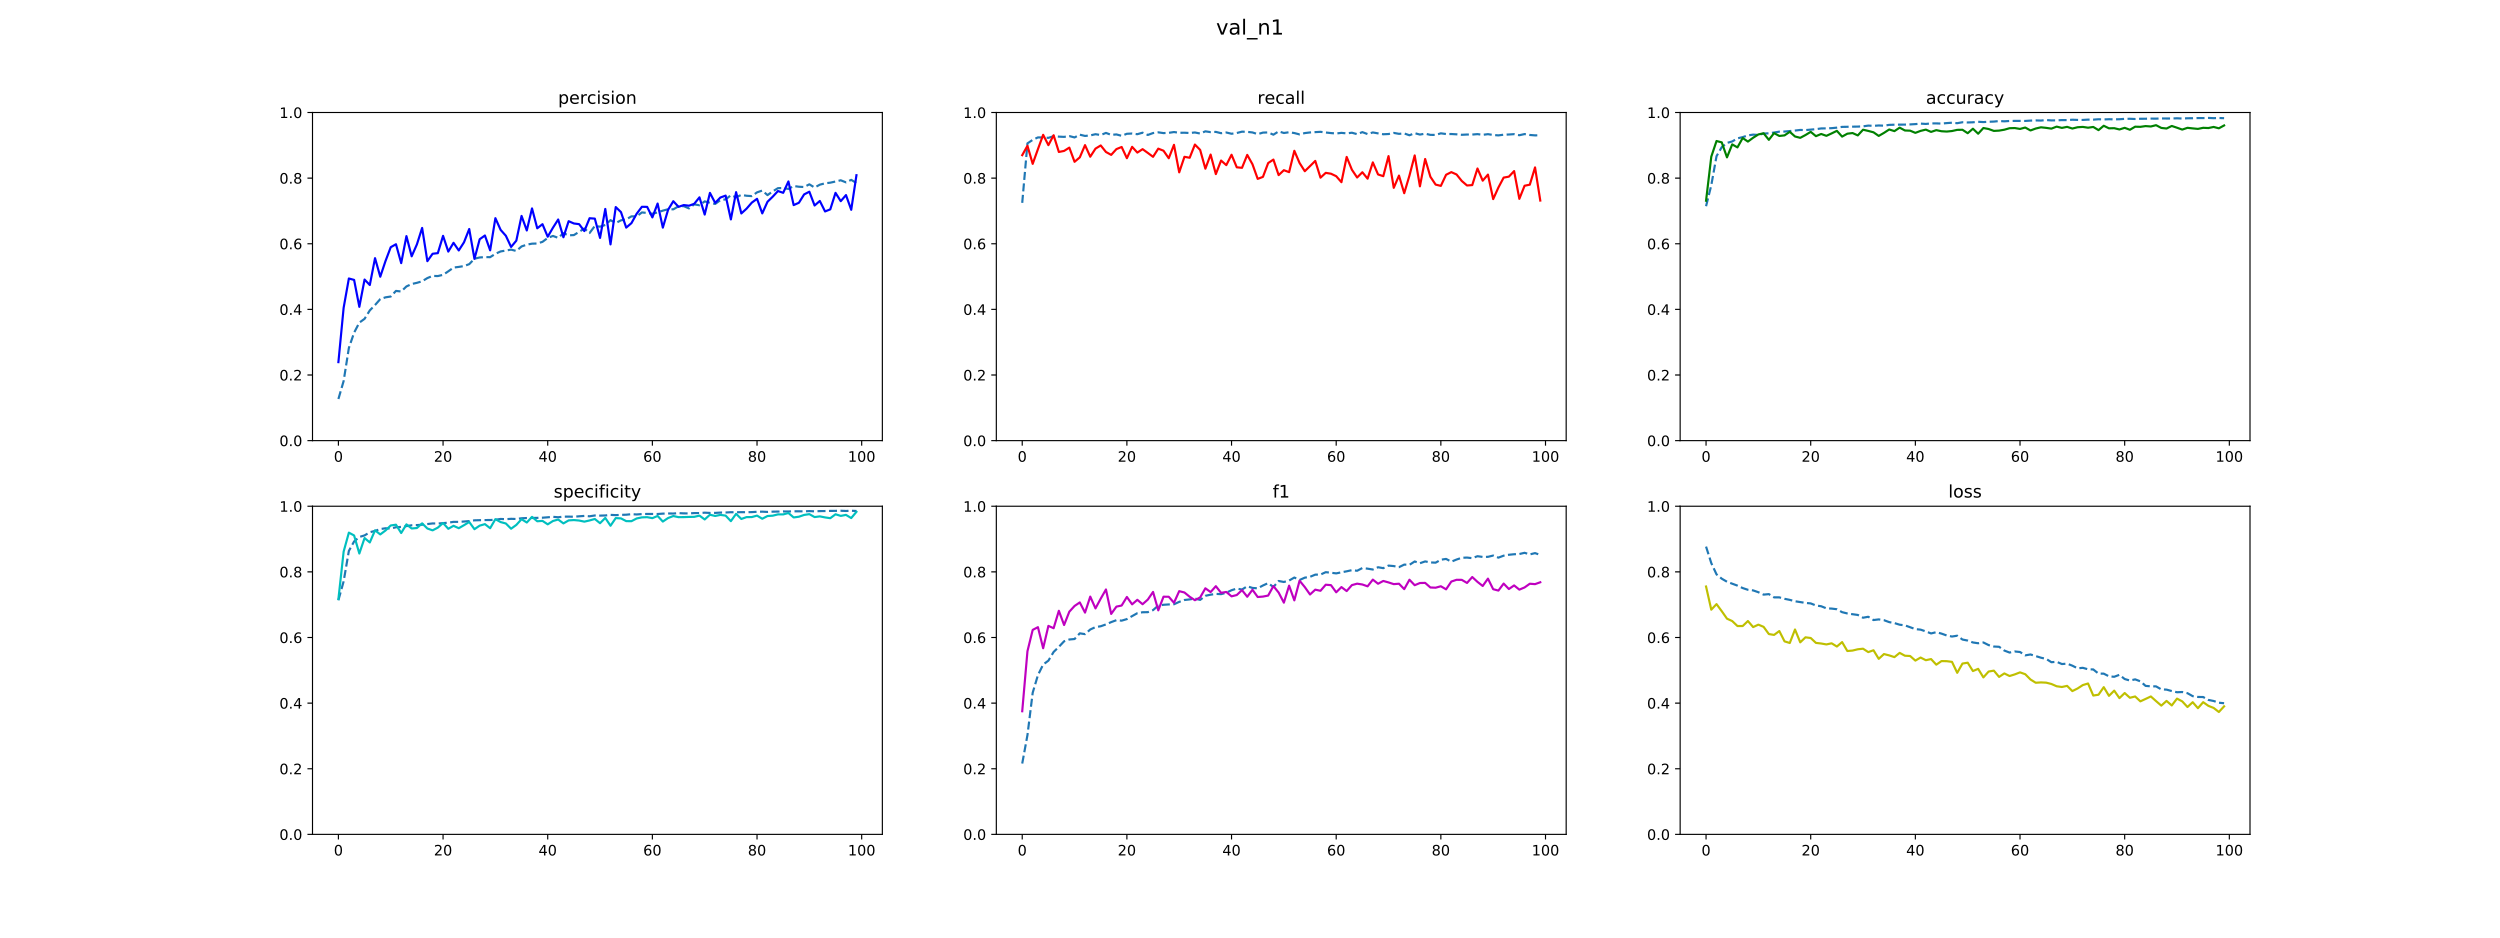 <?xml version="1.0" encoding="utf-8" standalone="no"?>
<!DOCTYPE svg PUBLIC "-//W3C//DTD SVG 1.1//EN"
  "http://www.w3.org/Graphics/SVG/1.1/DTD/svg11.dtd">
<!-- Created with matplotlib (https://matplotlib.org/) -->
<svg height="648pt" version="1.1" viewBox="0 0 1728 648" width="1728pt" xmlns="http://www.w3.org/2000/svg" xmlns:xlink="http://www.w3.org/1999/xlink">
 <defs>
  <style type="text/css">
*{stroke-linecap:butt;stroke-linejoin:round;}
  </style>
 </defs>
 <g id="figure_1">
  <g id="patch_1">
   <path d="M 0 648 
L 1728 648 
L 1728 0 
L 0 0 
z
" style="fill:#ffffff;"/>
  </g>
  <g id="axes_1">
   <g id="patch_2">
    <path d="M 216 304.56 
L 609.882 304.56 
L 609.882 77.76 
L 216 77.76 
z
" style="fill:#ffffff;"/>
   </g>
   <g id="matplotlib.axis_1">
    <g id="xtick_1">
     <g id="line2d_1">
      <defs>
       <path d="M 0 0 
L 0 3.5 
" id="md8d50e70e3" style="stroke:#000000;stroke-width:0.8;"/>
      </defs>
      <g>
       <use style="stroke:#000000;stroke-width:0.8;" x="233.904" xlink:href="#md8d50e70e3" y="304.56"/>
      </g>
     </g>
     <g id="text_1">
      <!-- 0 -->
      <defs>
       <path d="M 31.781 66.406 
Q 24.172 66.406 20.328 58.906 
Q 16.5 51.422 16.5 36.375 
Q 16.5 21.391 20.328 13.891 
Q 24.172 6.391 31.781 6.391 
Q 39.453 6.391 43.281 13.891 
Q 47.125 21.391 47.125 36.375 
Q 47.125 51.422 43.281 58.906 
Q 39.453 66.406 31.781 66.406 
z
M 31.781 74.219 
Q 44.047 74.219 50.516 64.516 
Q 56.984 54.828 56.984 36.375 
Q 56.984 17.969 50.516 8.266 
Q 44.047 -1.422 31.781 -1.422 
Q 19.531 -1.422 13.062 8.266 
Q 6.594 17.969 6.594 36.375 
Q 6.594 54.828 13.062 64.516 
Q 19.531 74.219 31.781 74.219 
z
" id="DejaVuSans-48"/>
      </defs>
      <g transform="translate(230.722 319.158)scale(0.1 -0.1)">
       <use xlink:href="#DejaVuSans-48"/>
      </g>
     </g>
    </g>
    <g id="xtick_2">
     <g id="line2d_2">
      <g>
       <use style="stroke:#000000;stroke-width:0.8;" x="306.242" xlink:href="#md8d50e70e3" y="304.56"/>
      </g>
     </g>
     <g id="text_2">
      <!-- 20 -->
      <defs>
       <path d="M 19.188 8.297 
L 53.609 8.297 
L 53.609 0 
L 7.328 0 
L 7.328 8.297 
Q 12.938 14.109 22.625 23.891 
Q 32.328 33.688 34.812 36.531 
Q 39.547 41.844 41.422 45.531 
Q 43.312 49.219 43.312 52.781 
Q 43.312 58.594 39.234 62.25 
Q 35.156 65.922 28.609 65.922 
Q 23.969 65.922 18.812 64.312 
Q 13.672 62.703 7.812 59.422 
L 7.812 69.391 
Q 13.766 71.781 18.938 73 
Q 24.125 74.219 28.422 74.219 
Q 39.75 74.219 46.484 68.547 
Q 53.219 62.891 53.219 53.422 
Q 53.219 48.922 51.531 44.891 
Q 49.859 40.875 45.406 35.406 
Q 44.188 33.984 37.641 27.219 
Q 31.109 20.453 19.188 8.297 
z
" id="DejaVuSans-50"/>
      </defs>
      <g transform="translate(299.88 319.158)scale(0.1 -0.1)">
       <use xlink:href="#DejaVuSans-50"/>
       <use x="63.623" xlink:href="#DejaVuSans-48"/>
      </g>
     </g>
    </g>
    <g id="xtick_3">
     <g id="line2d_3">
      <g>
       <use style="stroke:#000000;stroke-width:0.8;" x="378.58" xlink:href="#md8d50e70e3" y="304.56"/>
      </g>
     </g>
     <g id="text_3">
      <!-- 40 -->
      <defs>
       <path d="M 37.797 64.312 
L 12.891 25.391 
L 37.797 25.391 
z
M 35.203 72.906 
L 47.609 72.906 
L 47.609 25.391 
L 58.016 25.391 
L 58.016 17.188 
L 47.609 17.188 
L 47.609 0 
L 37.797 0 
L 37.797 17.188 
L 4.891 17.188 
L 4.891 26.703 
z
" id="DejaVuSans-52"/>
      </defs>
      <g transform="translate(372.218 319.158)scale(0.1 -0.1)">
       <use xlink:href="#DejaVuSans-52"/>
       <use x="63.623" xlink:href="#DejaVuSans-48"/>
      </g>
     </g>
    </g>
    <g id="xtick_4">
     <g id="line2d_4">
      <g>
       <use style="stroke:#000000;stroke-width:0.8;" x="450.919" xlink:href="#md8d50e70e3" y="304.56"/>
      </g>
     </g>
     <g id="text_4">
      <!-- 60 -->
      <defs>
       <path d="M 33.016 40.375 
Q 26.375 40.375 22.484 35.828 
Q 18.609 31.297 18.609 23.391 
Q 18.609 15.531 22.484 10.953 
Q 26.375 6.391 33.016 6.391 
Q 39.656 6.391 43.531 10.953 
Q 47.406 15.531 47.406 23.391 
Q 47.406 31.297 43.531 35.828 
Q 39.656 40.375 33.016 40.375 
z
M 52.594 71.297 
L 52.594 62.312 
Q 48.875 64.062 45.094 64.984 
Q 41.312 65.922 37.594 65.922 
Q 27.828 65.922 22.672 59.328 
Q 17.531 52.734 16.797 39.406 
Q 19.672 43.656 24.016 45.922 
Q 28.375 48.188 33.594 48.188 
Q 44.578 48.188 50.953 41.516 
Q 57.328 34.859 57.328 23.391 
Q 57.328 12.156 50.688 5.359 
Q 44.047 -1.422 33.016 -1.422 
Q 20.359 -1.422 13.672 8.266 
Q 6.984 17.969 6.984 36.375 
Q 6.984 53.656 15.188 63.938 
Q 23.391 74.219 37.203 74.219 
Q 40.922 74.219 44.703 73.484 
Q 48.484 72.75 52.594 71.297 
z
" id="DejaVuSans-54"/>
      </defs>
      <g transform="translate(444.556 319.158)scale(0.1 -0.1)">
       <use xlink:href="#DejaVuSans-54"/>
       <use x="63.623" xlink:href="#DejaVuSans-48"/>
      </g>
     </g>
    </g>
    <g id="xtick_5">
     <g id="line2d_5">
      <g>
       <use style="stroke:#000000;stroke-width:0.8;" x="523.257" xlink:href="#md8d50e70e3" y="304.56"/>
      </g>
     </g>
     <g id="text_5">
      <!-- 80 -->
      <defs>
       <path d="M 31.781 34.625 
Q 24.75 34.625 20.719 30.859 
Q 16.703 27.094 16.703 20.516 
Q 16.703 13.922 20.719 10.156 
Q 24.75 6.391 31.781 6.391 
Q 38.812 6.391 42.859 10.172 
Q 46.922 13.969 46.922 20.516 
Q 46.922 27.094 42.891 30.859 
Q 38.875 34.625 31.781 34.625 
z
M 21.922 38.812 
Q 15.578 40.375 12.031 44.719 
Q 8.5 49.078 8.5 55.328 
Q 8.5 64.062 14.719 69.141 
Q 20.953 74.219 31.781 74.219 
Q 42.672 74.219 48.875 69.141 
Q 55.078 64.062 55.078 55.328 
Q 55.078 49.078 51.531 44.719 
Q 48 40.375 41.703 38.812 
Q 48.828 37.156 52.797 32.312 
Q 56.781 27.484 56.781 20.516 
Q 56.781 9.906 50.312 4.234 
Q 43.844 -1.422 31.781 -1.422 
Q 19.734 -1.422 13.25 4.234 
Q 6.781 9.906 6.781 20.516 
Q 6.781 27.484 10.781 32.312 
Q 14.797 37.156 21.922 38.812 
z
M 18.312 54.391 
Q 18.312 48.734 21.844 45.562 
Q 25.391 42.391 31.781 42.391 
Q 38.141 42.391 41.719 45.562 
Q 45.312 48.734 45.312 54.391 
Q 45.312 60.062 41.719 63.234 
Q 38.141 66.406 31.781 66.406 
Q 25.391 66.406 21.844 63.234 
Q 18.312 60.062 18.312 54.391 
z
" id="DejaVuSans-56"/>
      </defs>
      <g transform="translate(516.895 319.158)scale(0.1 -0.1)">
       <use xlink:href="#DejaVuSans-56"/>
       <use x="63.623" xlink:href="#DejaVuSans-48"/>
      </g>
     </g>
    </g>
    <g id="xtick_6">
     <g id="line2d_6">
      <g>
       <use style="stroke:#000000;stroke-width:0.8;" x="595.596" xlink:href="#md8d50e70e3" y="304.56"/>
      </g>
     </g>
     <g id="text_6">
      <!-- 100 -->
      <defs>
       <path d="M 12.406 8.297 
L 28.516 8.297 
L 28.516 63.922 
L 10.984 60.406 
L 10.984 69.391 
L 28.422 72.906 
L 38.281 72.906 
L 38.281 8.297 
L 54.391 8.297 
L 54.391 0 
L 12.406 0 
z
" id="DejaVuSans-49"/>
      </defs>
      <g transform="translate(586.052 319.158)scale(0.1 -0.1)">
       <use xlink:href="#DejaVuSans-49"/>
       <use x="63.623" xlink:href="#DejaVuSans-48"/>
       <use x="127.246" xlink:href="#DejaVuSans-48"/>
      </g>
     </g>
    </g>
   </g>
   <g id="matplotlib.axis_2">
    <g id="ytick_1">
     <g id="line2d_7">
      <defs>
       <path d="M 0 0 
L -3.5 0 
" id="mc20e3beff9" style="stroke:#000000;stroke-width:0.8;"/>
      </defs>
      <g>
       <use style="stroke:#000000;stroke-width:0.8;" x="216" xlink:href="#mc20e3beff9" y="304.56"/>
      </g>
     </g>
     <g id="text_7">
      <!-- 0.0 -->
      <defs>
       <path d="M 10.688 12.406 
L 21 12.406 
L 21 0 
L 10.688 0 
z
" id="DejaVuSans-46"/>
      </defs>
      <g transform="translate(193.097 308.359)scale(0.1 -0.1)">
       <use xlink:href="#DejaVuSans-48"/>
       <use x="63.623" xlink:href="#DejaVuSans-46"/>
       <use x="95.41" xlink:href="#DejaVuSans-48"/>
      </g>
     </g>
    </g>
    <g id="ytick_2">
     <g id="line2d_8">
      <g>
       <use style="stroke:#000000;stroke-width:0.8;" x="216" xlink:href="#mc20e3beff9" y="259.2"/>
      </g>
     </g>
     <g id="text_8">
      <!-- 0.2 -->
      <g transform="translate(193.097 262.999)scale(0.1 -0.1)">
       <use xlink:href="#DejaVuSans-48"/>
       <use x="63.623" xlink:href="#DejaVuSans-46"/>
       <use x="95.41" xlink:href="#DejaVuSans-50"/>
      </g>
     </g>
    </g>
    <g id="ytick_3">
     <g id="line2d_9">
      <g>
       <use style="stroke:#000000;stroke-width:0.8;" x="216" xlink:href="#mc20e3beff9" y="213.84"/>
      </g>
     </g>
     <g id="text_9">
      <!-- 0.4 -->
      <g transform="translate(193.097 217.639)scale(0.1 -0.1)">
       <use xlink:href="#DejaVuSans-48"/>
       <use x="63.623" xlink:href="#DejaVuSans-46"/>
       <use x="95.41" xlink:href="#DejaVuSans-52"/>
      </g>
     </g>
    </g>
    <g id="ytick_4">
     <g id="line2d_10">
      <g>
       <use style="stroke:#000000;stroke-width:0.8;" x="216" xlink:href="#mc20e3beff9" y="168.48"/>
      </g>
     </g>
     <g id="text_10">
      <!-- 0.6 -->
      <g transform="translate(193.097 172.279)scale(0.1 -0.1)">
       <use xlink:href="#DejaVuSans-48"/>
       <use x="63.623" xlink:href="#DejaVuSans-46"/>
       <use x="95.41" xlink:href="#DejaVuSans-54"/>
      </g>
     </g>
    </g>
    <g id="ytick_5">
     <g id="line2d_11">
      <g>
       <use style="stroke:#000000;stroke-width:0.8;" x="216" xlink:href="#mc20e3beff9" y="123.12"/>
      </g>
     </g>
     <g id="text_11">
      <!-- 0.8 -->
      <g transform="translate(193.097 126.919)scale(0.1 -0.1)">
       <use xlink:href="#DejaVuSans-48"/>
       <use x="63.623" xlink:href="#DejaVuSans-46"/>
       <use x="95.41" xlink:href="#DejaVuSans-56"/>
      </g>
     </g>
    </g>
    <g id="ytick_6">
     <g id="line2d_12">
      <g>
       <use style="stroke:#000000;stroke-width:0.8;" x="216" xlink:href="#mc20e3beff9" y="77.76"/>
      </g>
     </g>
     <g id="text_12">
      <!-- 1.0 -->
      <g transform="translate(193.097 81.559)scale(0.1 -0.1)">
       <use xlink:href="#DejaVuSans-49"/>
       <use x="63.623" xlink:href="#DejaVuSans-46"/>
       <use x="95.41" xlink:href="#DejaVuSans-48"/>
      </g>
     </g>
    </g>
   </g>
   <g id="line2d_13">
    <path clip-path="url(#pa0e0a5a065)" d="M 233.904 275.796 
L 237.521 263.36 
L 241.138 240.521 
L 244.754 229.938 
L 248.371 223.001 
L 251.988 220.372 
L 255.605 214.552 
L 259.222 210.829 
L 262.839 206.736 
L 266.456 205.523 
L 270.073 204.952 
L 273.69 201.083 
L 277.307 201.489 
L 280.924 197.991 
L 284.541 196.313 
L 288.158 195.497 
L 291.774 194.431 
L 295.391 192.201 
L 299.008 190.709 
L 302.625 190.817 
L 306.242 189.959 
L 309.859 187.542 
L 313.476 184.94 
L 317.093 184.489 
L 320.71 183.906 
L 324.327 182.587 
L 327.944 178.815 
L 331.561 177.958 
L 335.177 177.71 
L 338.794 177.75 
L 342.411 175.443 
L 346.028 173.794 
L 349.645 173.176 
L 353.262 172.538 
L 356.879 173.475 
L 360.496 170.338 
L 364.113 169.105 
L 367.73 168.426 
L 371.347 168.313 
L 374.964 167.16 
L 378.58 164.447 
L 382.197 163.086 
L 385.814 164.409 
L 389.431 161.221 
L 393.048 162.658 
L 396.665 162.488 
L 400.282 160.234 
L 403.899 157.966 
L 407.516 161.06 
L 411.133 156.217 
L 414.75 156.662 
L 418.367 155.499 
L 421.983 152.163 
L 425.6 154.178 
L 429.217 152.285 
L 432.834 151.648 
L 436.451 149.541 
L 440.068 149.575 
L 443.685 146.835 
L 447.302 147.202 
L 450.919 147.725 
L 454.536 146.829 
L 458.153 145.589 
L 461.77 144.619 
L 465.386 144.691 
L 469.003 142.602 
L 472.62 142.495 
L 476.237 144.052 
L 479.854 141.243 
L 483.471 141.877 
L 487.088 139.185 
L 490.705 140.174 
L 494.322 140.964 
L 497.939 138.343 
L 501.556 137.799 
L 505.173 134.972 
L 508.789 136.339 
L 512.406 134.71 
L 516.023 135.31 
L 519.64 135.545 
L 523.257 132.959 
L 526.874 131.715 
L 530.491 134.854 
L 534.108 132.29 
L 537.725 130.06 
L 541.342 129.943 
L 544.959 130.61 
L 548.576 128.563 
L 552.193 129.071 
L 555.809 129.264 
L 559.426 127.401 
L 563.043 129.626 
L 566.66 127.654 
L 570.277 126.699 
L 573.894 126.262 
L 577.511 125.46 
L 581.128 124.611 
L 584.745 126.049 
L 588.362 124.308 
L 591.979 126.532 
" style="fill:none;stroke:#1f77b4;stroke-dasharray:5.55,2.4;stroke-dashoffset:0;stroke-width:1.5;"/>
   </g>
   <g id="line2d_14">
    <path clip-path="url(#pa0e0a5a065)" d="M 233.904 250.302 
L 237.521 212.734 
L 241.138 192.496 
L 244.754 193.47 
L 248.371 212.075 
L 251.988 193.235 
L 255.605 197.001 
L 259.222 178.459 
L 262.839 191.252 
L 266.456 180.436 
L 270.073 170.869 
L 273.69 168.817 
L 277.307 181.864 
L 280.924 163.206 
L 284.541 177.152 
L 288.158 168.931 
L 291.774 157.56 
L 295.391 180.515 
L 299.008 175.396 
L 302.625 174.974 
L 306.242 163.025 
L 309.859 173.893 
L 313.476 167.835 
L 317.093 173.109 
L 320.71 167.485 
L 324.327 158.301 
L 327.944 178.939 
L 331.561 165.365 
L 335.177 162.779 
L 338.794 173.027 
L 342.411 150.812 
L 346.028 158.888 
L 349.645 162.961 
L 353.262 170.681 
L 356.879 166.342 
L 360.496 149.257 
L 364.113 159.291 
L 367.73 144.066 
L 371.347 157.788 
L 374.964 154.961 
L 378.58 163.618 
L 382.197 157.407 
L 385.814 151.724 
L 389.431 163.984 
L 393.048 152.894 
L 396.665 154.469 
L 400.282 154.932 
L 403.899 159.718 
L 407.516 150.838 
L 411.133 151.115 
L 414.75 164.439 
L 418.367 144.43 
L 421.983 168.92 
L 425.6 143.13 
L 429.217 146.614 
L 432.834 157.33 
L 436.451 154.228 
L 440.068 147.732 
L 443.685 142.929 
L 447.302 142.994 
L 450.919 150.255 
L 454.536 140.701 
L 458.153 157.329 
L 461.77 145.02 
L 465.386 139.085 
L 469.003 142.973 
L 472.62 141.747 
L 476.237 142.188 
L 479.854 140.876 
L 483.471 136.4 
L 487.088 148.299 
L 490.705 133.329 
L 494.322 140.232 
L 497.939 136.523 
L 501.556 135.204 
L 505.173 151.65 
L 508.789 132.82 
L 512.406 147.535 
L 516.023 144.227 
L 519.64 140.064 
L 523.257 137.423 
L 526.874 147.488 
L 530.491 139.463 
L 534.108 135.939 
L 537.725 132.048 
L 541.342 133.274 
L 544.959 125.423 
L 548.576 141.759 
L 552.193 140.159 
L 555.809 134.375 
L 559.426 132.504 
L 563.043 142.04 
L 566.66 138.912 
L 570.277 146.151 
L 573.894 144.702 
L 577.511 133.307 
L 581.128 139.041 
L 584.745 134.843 
L 588.362 145.004 
L 591.979 121.106 
" style="fill:none;stroke:#0000ff;stroke-linecap:square;stroke-width:1.5;"/>
   </g>
   <g id="patch_3">
    <path d="M 216 304.56 
L 216 77.76 
" style="fill:none;stroke:#000000;stroke-linecap:square;stroke-linejoin:miter;stroke-width:0.8;"/>
   </g>
   <g id="patch_4">
    <path d="M 609.882 304.56 
L 609.882 77.76 
" style="fill:none;stroke:#000000;stroke-linecap:square;stroke-linejoin:miter;stroke-width:0.8;"/>
   </g>
   <g id="patch_5">
    <path d="M 216 304.56 
L 609.882 304.56 
" style="fill:none;stroke:#000000;stroke-linecap:square;stroke-linejoin:miter;stroke-width:0.8;"/>
   </g>
   <g id="patch_6">
    <path d="M 216 77.76 
L 609.882 77.76 
" style="fill:none;stroke:#000000;stroke-linecap:square;stroke-linejoin:miter;stroke-width:0.8;"/>
   </g>
   <g id="text_13">
    <!-- percision -->
    <defs>
     <path d="M 18.109 8.203 
L 18.109 -20.797 
L 9.078 -20.797 
L 9.078 54.688 
L 18.109 54.688 
L 18.109 46.391 
Q 20.953 51.266 25.266 53.625 
Q 29.594 56 35.594 56 
Q 45.562 56 51.781 48.094 
Q 58.016 40.188 58.016 27.297 
Q 58.016 14.406 51.781 6.484 
Q 45.562 -1.422 35.594 -1.422 
Q 29.594 -1.422 25.266 0.953 
Q 20.953 3.328 18.109 8.203 
z
M 48.688 27.297 
Q 48.688 37.203 44.609 42.844 
Q 40.531 48.484 33.406 48.484 
Q 26.266 48.484 22.188 42.844 
Q 18.109 37.203 18.109 27.297 
Q 18.109 17.391 22.188 11.75 
Q 26.266 6.109 33.406 6.109 
Q 40.531 6.109 44.609 11.75 
Q 48.688 17.391 48.688 27.297 
z
" id="DejaVuSans-112"/>
     <path d="M 56.203 29.594 
L 56.203 25.203 
L 14.891 25.203 
Q 15.484 15.922 20.484 11.062 
Q 25.484 6.203 34.422 6.203 
Q 39.594 6.203 44.453 7.469 
Q 49.312 8.734 54.109 11.281 
L 54.109 2.781 
Q 49.266 0.734 44.188 -0.344 
Q 39.109 -1.422 33.891 -1.422 
Q 20.797 -1.422 13.156 6.188 
Q 5.516 13.812 5.516 26.812 
Q 5.516 40.234 12.766 48.109 
Q 20.016 56 32.328 56 
Q 43.359 56 49.781 48.891 
Q 56.203 41.797 56.203 29.594 
z
M 47.219 32.234 
Q 47.125 39.594 43.094 43.984 
Q 39.062 48.391 32.422 48.391 
Q 24.906 48.391 20.391 44.141 
Q 15.875 39.891 15.188 32.172 
z
" id="DejaVuSans-101"/>
     <path d="M 41.109 46.297 
Q 39.594 47.172 37.812 47.578 
Q 36.031 48 33.891 48 
Q 26.266 48 22.188 43.047 
Q 18.109 38.094 18.109 28.812 
L 18.109 0 
L 9.078 0 
L 9.078 54.688 
L 18.109 54.688 
L 18.109 46.188 
Q 20.953 51.172 25.484 53.578 
Q 30.031 56 36.531 56 
Q 37.453 56 38.578 55.875 
Q 39.703 55.766 41.062 55.516 
z
" id="DejaVuSans-114"/>
     <path d="M 48.781 52.594 
L 48.781 44.188 
Q 44.969 46.297 41.141 47.344 
Q 37.312 48.391 33.406 48.391 
Q 24.656 48.391 19.812 42.844 
Q 14.984 37.312 14.984 27.297 
Q 14.984 17.281 19.812 11.734 
Q 24.656 6.203 33.406 6.203 
Q 37.312 6.203 41.141 7.25 
Q 44.969 8.297 48.781 10.406 
L 48.781 2.094 
Q 45.016 0.344 40.984 -0.531 
Q 36.969 -1.422 32.422 -1.422 
Q 20.062 -1.422 12.781 6.344 
Q 5.516 14.109 5.516 27.297 
Q 5.516 40.672 12.859 48.328 
Q 20.219 56 33.016 56 
Q 37.156 56 41.109 55.141 
Q 45.062 54.297 48.781 52.594 
z
" id="DejaVuSans-99"/>
     <path d="M 9.422 54.688 
L 18.406 54.688 
L 18.406 0 
L 9.422 0 
z
M 9.422 75.984 
L 18.406 75.984 
L 18.406 64.594 
L 9.422 64.594 
z
" id="DejaVuSans-105"/>
     <path d="M 44.281 53.078 
L 44.281 44.578 
Q 40.484 46.531 36.375 47.5 
Q 32.281 48.484 27.875 48.484 
Q 21.188 48.484 17.844 46.438 
Q 14.5 44.391 14.5 40.281 
Q 14.5 37.156 16.891 35.375 
Q 19.281 33.594 26.516 31.984 
L 29.594 31.297 
Q 39.156 29.25 43.188 25.516 
Q 47.219 21.781 47.219 15.094 
Q 47.219 7.469 41.188 3.016 
Q 35.156 -1.422 24.609 -1.422 
Q 20.219 -1.422 15.453 -0.562 
Q 10.688 0.297 5.422 2 
L 5.422 11.281 
Q 10.406 8.688 15.234 7.391 
Q 20.062 6.109 24.812 6.109 
Q 31.156 6.109 34.562 8.281 
Q 37.984 10.453 37.984 14.406 
Q 37.984 18.062 35.516 20.016 
Q 33.062 21.969 24.703 23.781 
L 21.578 24.516 
Q 13.234 26.266 9.516 29.906 
Q 5.812 33.547 5.812 39.891 
Q 5.812 47.609 11.281 51.797 
Q 16.75 56 26.812 56 
Q 31.781 56 36.172 55.266 
Q 40.578 54.547 44.281 53.078 
z
" id="DejaVuSans-115"/>
     <path d="M 30.609 48.391 
Q 23.391 48.391 19.188 42.75 
Q 14.984 37.109 14.984 27.297 
Q 14.984 17.484 19.156 11.844 
Q 23.344 6.203 30.609 6.203 
Q 37.797 6.203 41.984 11.859 
Q 46.188 17.531 46.188 27.297 
Q 46.188 37.016 41.984 42.703 
Q 37.797 48.391 30.609 48.391 
z
M 30.609 56 
Q 42.328 56 49.016 48.375 
Q 55.719 40.766 55.719 27.297 
Q 55.719 13.875 49.016 6.219 
Q 42.328 -1.422 30.609 -1.422 
Q 18.844 -1.422 12.172 6.219 
Q 5.516 13.875 5.516 27.297 
Q 5.516 40.766 12.172 48.375 
Q 18.844 56 30.609 56 
z
" id="DejaVuSans-111"/>
     <path d="M 54.891 33.016 
L 54.891 0 
L 45.906 0 
L 45.906 32.719 
Q 45.906 40.484 42.875 44.328 
Q 39.844 48.188 33.797 48.188 
Q 26.516 48.188 22.312 43.547 
Q 18.109 38.922 18.109 30.906 
L 18.109 0 
L 9.078 0 
L 9.078 54.688 
L 18.109 54.688 
L 18.109 46.188 
Q 21.344 51.125 25.703 53.562 
Q 30.078 56 35.797 56 
Q 45.219 56 50.047 50.172 
Q 54.891 44.344 54.891 33.016 
z
" id="DejaVuSans-110"/>
    </defs>
    <g transform="translate(385.743 71.76)scale(0.12 -0.12)">
     <use xlink:href="#DejaVuSans-112"/>
     <use x="63.477" xlink:href="#DejaVuSans-101"/>
     <use x="125" xlink:href="#DejaVuSans-114"/>
     <use x="166.082" xlink:href="#DejaVuSans-99"/>
     <use x="221.062" xlink:href="#DejaVuSans-105"/>
     <use x="248.846" xlink:href="#DejaVuSans-115"/>
     <use x="300.945" xlink:href="#DejaVuSans-105"/>
     <use x="328.729" xlink:href="#DejaVuSans-111"/>
     <use x="389.91" xlink:href="#DejaVuSans-110"/>
    </g>
   </g>
  </g>
  <g id="axes_2">
   <g id="patch_7">
    <path d="M 688.659 304.56 
L 1082.541 304.56 
L 1082.541 77.76 
L 688.659 77.76 
z
" style="fill:#ffffff;"/>
   </g>
   <g id="matplotlib.axis_3">
    <g id="xtick_7">
     <g id="line2d_15">
      <g>
       <use style="stroke:#000000;stroke-width:0.8;" x="706.563" xlink:href="#md8d50e70e3" y="304.56"/>
      </g>
     </g>
     <g id="text_14">
      <!-- 0 -->
      <g transform="translate(703.381 319.158)scale(0.1 -0.1)">
       <use xlink:href="#DejaVuSans-48"/>
      </g>
     </g>
    </g>
    <g id="xtick_8">
     <g id="line2d_16">
      <g>
       <use style="stroke:#000000;stroke-width:0.8;" x="778.901" xlink:href="#md8d50e70e3" y="304.56"/>
      </g>
     </g>
     <g id="text_15">
      <!-- 20 -->
      <g transform="translate(772.538 319.158)scale(0.1 -0.1)">
       <use xlink:href="#DejaVuSans-50"/>
       <use x="63.623" xlink:href="#DejaVuSans-48"/>
      </g>
     </g>
    </g>
    <g id="xtick_9">
     <g id="line2d_17">
      <g>
       <use style="stroke:#000000;stroke-width:0.8;" x="851.239" xlink:href="#md8d50e70e3" y="304.56"/>
      </g>
     </g>
     <g id="text_16">
      <!-- 40 -->
      <g transform="translate(844.877 319.158)scale(0.1 -0.1)">
       <use xlink:href="#DejaVuSans-52"/>
       <use x="63.623" xlink:href="#DejaVuSans-48"/>
      </g>
     </g>
    </g>
    <g id="xtick_10">
     <g id="line2d_18">
      <g>
       <use style="stroke:#000000;stroke-width:0.8;" x="923.578" xlink:href="#md8d50e70e3" y="304.56"/>
      </g>
     </g>
     <g id="text_17">
      <!-- 60 -->
      <g transform="translate(917.215 319.158)scale(0.1 -0.1)">
       <use xlink:href="#DejaVuSans-54"/>
       <use x="63.623" xlink:href="#DejaVuSans-48"/>
      </g>
     </g>
    </g>
    <g id="xtick_11">
     <g id="line2d_19">
      <g>
       <use style="stroke:#000000;stroke-width:0.8;" x="995.916" xlink:href="#md8d50e70e3" y="304.56"/>
      </g>
     </g>
     <g id="text_18">
      <!-- 80 -->
      <g transform="translate(989.553 319.158)scale(0.1 -0.1)">
       <use xlink:href="#DejaVuSans-56"/>
       <use x="63.623" xlink:href="#DejaVuSans-48"/>
      </g>
     </g>
    </g>
    <g id="xtick_12">
     <g id="line2d_20">
      <g>
       <use style="stroke:#000000;stroke-width:0.8;" x="1068.254" xlink:href="#md8d50e70e3" y="304.56"/>
      </g>
     </g>
     <g id="text_19">
      <!-- 100 -->
      <g transform="translate(1058.711 319.158)scale(0.1 -0.1)">
       <use xlink:href="#DejaVuSans-49"/>
       <use x="63.623" xlink:href="#DejaVuSans-48"/>
       <use x="127.246" xlink:href="#DejaVuSans-48"/>
      </g>
     </g>
    </g>
   </g>
   <g id="matplotlib.axis_4">
    <g id="ytick_7">
     <g id="line2d_21">
      <g>
       <use style="stroke:#000000;stroke-width:0.8;" x="688.659" xlink:href="#mc20e3beff9" y="304.56"/>
      </g>
     </g>
     <g id="text_20">
      <!-- 0.0 -->
      <g transform="translate(665.756 308.359)scale(0.1 -0.1)">
       <use xlink:href="#DejaVuSans-48"/>
       <use x="63.623" xlink:href="#DejaVuSans-46"/>
       <use x="95.41" xlink:href="#DejaVuSans-48"/>
      </g>
     </g>
    </g>
    <g id="ytick_8">
     <g id="line2d_22">
      <g>
       <use style="stroke:#000000;stroke-width:0.8;" x="688.659" xlink:href="#mc20e3beff9" y="259.2"/>
      </g>
     </g>
     <g id="text_21">
      <!-- 0.2 -->
      <g transform="translate(665.756 262.999)scale(0.1 -0.1)">
       <use xlink:href="#DejaVuSans-48"/>
       <use x="63.623" xlink:href="#DejaVuSans-46"/>
       <use x="95.41" xlink:href="#DejaVuSans-50"/>
      </g>
     </g>
    </g>
    <g id="ytick_9">
     <g id="line2d_23">
      <g>
       <use style="stroke:#000000;stroke-width:0.8;" x="688.659" xlink:href="#mc20e3beff9" y="213.84"/>
      </g>
     </g>
     <g id="text_22">
      <!-- 0.4 -->
      <g transform="translate(665.756 217.639)scale(0.1 -0.1)">
       <use xlink:href="#DejaVuSans-48"/>
       <use x="63.623" xlink:href="#DejaVuSans-46"/>
       <use x="95.41" xlink:href="#DejaVuSans-52"/>
      </g>
     </g>
    </g>
    <g id="ytick_10">
     <g id="line2d_24">
      <g>
       <use style="stroke:#000000;stroke-width:0.8;" x="688.659" xlink:href="#mc20e3beff9" y="168.48"/>
      </g>
     </g>
     <g id="text_23">
      <!-- 0.6 -->
      <g transform="translate(665.756 172.279)scale(0.1 -0.1)">
       <use xlink:href="#DejaVuSans-48"/>
       <use x="63.623" xlink:href="#DejaVuSans-46"/>
       <use x="95.41" xlink:href="#DejaVuSans-54"/>
      </g>
     </g>
    </g>
    <g id="ytick_11">
     <g id="line2d_25">
      <g>
       <use style="stroke:#000000;stroke-width:0.8;" x="688.659" xlink:href="#mc20e3beff9" y="123.12"/>
      </g>
     </g>
     <g id="text_24">
      <!-- 0.8 -->
      <g transform="translate(665.756 126.919)scale(0.1 -0.1)">
       <use xlink:href="#DejaVuSans-48"/>
       <use x="63.623" xlink:href="#DejaVuSans-46"/>
       <use x="95.41" xlink:href="#DejaVuSans-56"/>
      </g>
     </g>
    </g>
    <g id="ytick_12">
     <g id="line2d_26">
      <g>
       <use style="stroke:#000000;stroke-width:0.8;" x="688.659" xlink:href="#mc20e3beff9" y="77.76"/>
      </g>
     </g>
     <g id="text_25">
      <!-- 1.0 -->
      <g transform="translate(665.756 81.559)scale(0.1 -0.1)">
       <use xlink:href="#DejaVuSans-49"/>
       <use x="63.623" xlink:href="#DejaVuSans-46"/>
       <use x="95.41" xlink:href="#DejaVuSans-48"/>
      </g>
     </g>
    </g>
   </g>
   <g id="line2d_27">
    <path clip-path="url(#p53e3d05606)" d="M 706.563 140.208 
L 710.179 99.088 
L 713.796 96.658 
L 717.413 94.98 
L 721.03 95.02 
L 724.647 95.289 
L 728.264 94.107 
L 731.881 94.445 
L 735.498 94.612 
L 739.115 94.054 
L 742.732 95 
L 746.349 93.091 
L 749.966 93.957 
L 753.582 93.597 
L 757.199 92.765 
L 760.816 93.338 
L 764.433 91.872 
L 768.05 93.22 
L 771.667 92.919 
L 775.284 93.888 
L 778.901 92.467 
L 782.518 92.293 
L 786.135 92.756 
L 789.752 91.718 
L 793.369 93.276 
L 796.986 91.964 
L 800.602 91.476 
L 804.219 91.998 
L 807.836 91.818 
L 811.453 91.271 
L 815.07 91.778 
L 818.687 91.74 
L 822.304 91.93 
L 825.921 91.566 
L 829.538 92.303 
L 833.155 90.78 
L 836.772 91.335 
L 840.389 91.164 
L 844.005 92.064 
L 847.622 91.585 
L 851.239 92.444 
L 854.856 91.935 
L 858.473 91.005 
L 862.09 91.143 
L 865.707 91.548 
L 869.324 92.713 
L 872.941 91.662 
L 876.558 91.526 
L 880.175 93.095 
L 883.792 90.811 
L 887.408 91.921 
L 891.025 91.402 
L 894.642 91.966 
L 898.259 92.908 
L 901.876 91.99 
L 905.493 91.549 
L 909.11 91.329 
L 912.727 91.116 
L 916.344 91.588 
L 919.961 91.984 
L 923.578 92.27 
L 927.195 91.839 
L 930.811 92.199 
L 934.428 91.736 
L 938.045 92.734 
L 941.662 91.334 
L 945.279 92.685 
L 948.896 91.547 
L 952.513 92.196 
L 956.13 92.797 
L 959.747 92.631 
L 963.364 91.865 
L 966.981 92.511 
L 970.598 92.237 
L 974.214 93.499 
L 977.831 92.048 
L 981.448 93.018 
L 985.065 92.38 
L 988.682 93.224 
L 992.299 93.245 
L 995.916 92.16 
L 999.533 92.644 
L 1003.15 92.635 
L 1006.767 92.841 
L 1010.384 93.169 
L 1014.001 92.982 
L 1017.618 93.009 
L 1021.234 92.707 
L 1024.851 93.197 
L 1028.468 92.731 
L 1032.085 93.303 
L 1035.702 93.581 
L 1039.319 93.101 
L 1042.936 92.972 
L 1046.553 92.721 
L 1050.17 93.47 
L 1053.787 92.669 
L 1057.404 93.291 
L 1061.021 93.569 
L 1064.637 93.493 
" style="fill:none;stroke:#1f77b4;stroke-dasharray:5.55,2.4;stroke-dashoffset:0;stroke-width:1.5;"/>
   </g>
   <g id="line2d_28">
    <path clip-path="url(#p53e3d05606)" d="M 706.563 107.251 
L 710.179 100.78 
L 713.796 113.249 
L 717.413 103.091 
L 721.03 93.197 
L 724.647 100.323 
L 728.264 93.48 
L 731.881 105.037 
L 735.498 104.314 
L 739.115 102.044 
L 742.732 111.836 
L 746.349 108.779 
L 749.966 100.321 
L 753.582 108.317 
L 757.199 102.737 
L 760.816 100.536 
L 764.433 105.046 
L 768.05 107.053 
L 771.667 103.062 
L 775.284 101.598 
L 778.901 109.342 
L 782.518 101.493 
L 786.135 105.462 
L 789.752 103.1 
L 793.369 105.699 
L 796.986 108.39 
L 800.602 102.746 
L 804.219 104.176 
L 807.836 109.376 
L 811.453 100.112 
L 815.07 119.119 
L 818.687 108.392 
L 822.304 109.037 
L 825.921 99.927 
L 829.538 103.61 
L 833.155 116.595 
L 836.772 106.841 
L 840.389 120.329 
L 844.005 110.972 
L 847.622 114.127 
L 851.239 106.969 
L 854.856 115.643 
L 858.473 115.993 
L 862.09 107.065 
L 865.707 113.518 
L 869.324 123.635 
L 872.941 122.261 
L 876.558 112.697 
L 880.175 110.305 
L 883.792 121.03 
L 887.408 117.637 
L 891.025 118.987 
L 894.642 104.24 
L 898.259 112.654 
L 901.876 118.332 
L 905.493 114.8 
L 909.11 111.22 
L 912.727 122.804 
L 916.344 119.479 
L 919.961 120.068 
L 923.578 121.787 
L 927.195 125.926 
L 930.811 108.48 
L 934.428 117.313 
L 938.045 122.683 
L 941.662 119.063 
L 945.279 123.5 
L 948.896 112.244 
L 952.513 120.583 
L 956.13 121.777 
L 959.747 107.912 
L 963.364 129.818 
L 966.981 121.367 
L 970.598 133.536 
L 974.214 121.362 
L 977.831 107.436 
L 981.448 128.791 
L 985.065 109.905 
L 988.682 122.174 
L 992.299 127.595 
L 995.916 128.478 
L 999.533 120.795 
L 1003.15 118.975 
L 1006.767 120.591 
L 1010.384 125.09 
L 1014.001 128.202 
L 1017.618 127.933 
L 1021.234 116.474 
L 1024.851 124.884 
L 1028.468 120.681 
L 1032.085 137.611 
L 1035.702 129.592 
L 1039.319 122.764 
L 1042.936 122.098 
L 1046.553 118.264 
L 1050.17 137.434 
L 1053.787 128.387 
L 1057.404 127.645 
L 1061.021 115.723 
L 1064.637 138.623 
" style="fill:none;stroke:#ff0000;stroke-linecap:square;stroke-width:1.5;"/>
   </g>
   <g id="patch_8">
    <path d="M 688.659 304.56 
L 688.659 77.76 
" style="fill:none;stroke:#000000;stroke-linecap:square;stroke-linejoin:miter;stroke-width:0.8;"/>
   </g>
   <g id="patch_9">
    <path d="M 1082.541 304.56 
L 1082.541 77.76 
" style="fill:none;stroke:#000000;stroke-linecap:square;stroke-linejoin:miter;stroke-width:0.8;"/>
   </g>
   <g id="patch_10">
    <path d="M 688.659 304.56 
L 1082.541 304.56 
" style="fill:none;stroke:#000000;stroke-linecap:square;stroke-linejoin:miter;stroke-width:0.8;"/>
   </g>
   <g id="patch_11">
    <path d="M 688.659 77.76 
L 1082.541 77.76 
" style="fill:none;stroke:#000000;stroke-linecap:square;stroke-linejoin:miter;stroke-width:0.8;"/>
   </g>
   <g id="text_26">
    <!-- recall -->
    <defs>
     <path d="M 34.281 27.484 
Q 23.391 27.484 19.188 25 
Q 14.984 22.516 14.984 16.5 
Q 14.984 11.719 18.141 8.906 
Q 21.297 6.109 26.703 6.109 
Q 34.188 6.109 38.703 11.406 
Q 43.219 16.703 43.219 25.484 
L 43.219 27.484 
z
M 52.203 31.203 
L 52.203 0 
L 43.219 0 
L 43.219 8.297 
Q 40.141 3.328 35.547 0.953 
Q 30.953 -1.422 24.312 -1.422 
Q 15.922 -1.422 10.953 3.297 
Q 6 8.016 6 15.922 
Q 6 25.141 12.172 29.828 
Q 18.359 34.516 30.609 34.516 
L 43.219 34.516 
L 43.219 35.406 
Q 43.219 41.609 39.141 45 
Q 35.062 48.391 27.688 48.391 
Q 23 48.391 18.547 47.266 
Q 14.109 46.141 10.016 43.891 
L 10.016 52.203 
Q 14.938 54.109 19.578 55.047 
Q 24.219 56 28.609 56 
Q 40.484 56 46.344 49.844 
Q 52.203 43.703 52.203 31.203 
z
" id="DejaVuSans-97"/>
     <path d="M 9.422 75.984 
L 18.406 75.984 
L 18.406 0 
L 9.422 0 
z
" id="DejaVuSans-108"/>
    </defs>
    <g transform="translate(869.134 71.76)scale(0.12 -0.12)">
     <use xlink:href="#DejaVuSans-114"/>
     <use x="41.082" xlink:href="#DejaVuSans-101"/>
     <use x="102.605" xlink:href="#DejaVuSans-99"/>
     <use x="157.586" xlink:href="#DejaVuSans-97"/>
     <use x="218.865" xlink:href="#DejaVuSans-108"/>
     <use x="246.648" xlink:href="#DejaVuSans-108"/>
    </g>
   </g>
  </g>
  <g id="axes_3">
   <g id="patch_12">
    <path d="M 1161.318 304.56 
L 1555.2 304.56 
L 1555.2 77.76 
L 1161.318 77.76 
z
" style="fill:#ffffff;"/>
   </g>
   <g id="matplotlib.axis_5">
    <g id="xtick_13">
     <g id="line2d_29">
      <g>
       <use style="stroke:#000000;stroke-width:0.8;" x="1179.221" xlink:href="#md8d50e70e3" y="304.56"/>
      </g>
     </g>
     <g id="text_27">
      <!-- 0 -->
      <g transform="translate(1176.04 319.158)scale(0.1 -0.1)">
       <use xlink:href="#DejaVuSans-48"/>
      </g>
     </g>
    </g>
    <g id="xtick_14">
     <g id="line2d_30">
      <g>
       <use style="stroke:#000000;stroke-width:0.8;" x="1251.56" xlink:href="#md8d50e70e3" y="304.56"/>
      </g>
     </g>
     <g id="text_28">
      <!-- 20 -->
      <g transform="translate(1245.197 319.158)scale(0.1 -0.1)">
       <use xlink:href="#DejaVuSans-50"/>
       <use x="63.623" xlink:href="#DejaVuSans-48"/>
      </g>
     </g>
    </g>
    <g id="xtick_15">
     <g id="line2d_31">
      <g>
       <use style="stroke:#000000;stroke-width:0.8;" x="1323.898" xlink:href="#md8d50e70e3" y="304.56"/>
      </g>
     </g>
     <g id="text_29">
      <!-- 40 -->
      <g transform="translate(1317.536 319.158)scale(0.1 -0.1)">
       <use xlink:href="#DejaVuSans-52"/>
       <use x="63.623" xlink:href="#DejaVuSans-48"/>
      </g>
     </g>
    </g>
    <g id="xtick_16">
     <g id="line2d_32">
      <g>
       <use style="stroke:#000000;stroke-width:0.8;" x="1396.236" xlink:href="#md8d50e70e3" y="304.56"/>
      </g>
     </g>
     <g id="text_30">
      <!-- 60 -->
      <g transform="translate(1389.874 319.158)scale(0.1 -0.1)">
       <use xlink:href="#DejaVuSans-54"/>
       <use x="63.623" xlink:href="#DejaVuSans-48"/>
      </g>
     </g>
    </g>
    <g id="xtick_17">
     <g id="line2d_33">
      <g>
       <use style="stroke:#000000;stroke-width:0.8;" x="1468.575" xlink:href="#md8d50e70e3" y="304.56"/>
      </g>
     </g>
     <g id="text_31">
      <!-- 80 -->
      <g transform="translate(1462.212 319.158)scale(0.1 -0.1)">
       <use xlink:href="#DejaVuSans-56"/>
       <use x="63.623" xlink:href="#DejaVuSans-48"/>
      </g>
     </g>
    </g>
    <g id="xtick_18">
     <g id="line2d_34">
      <g>
       <use style="stroke:#000000;stroke-width:0.8;" x="1540.913" xlink:href="#md8d50e70e3" y="304.56"/>
      </g>
     </g>
     <g id="text_32">
      <!-- 100 -->
      <g transform="translate(1531.369 319.158)scale(0.1 -0.1)">
       <use xlink:href="#DejaVuSans-49"/>
       <use x="63.623" xlink:href="#DejaVuSans-48"/>
       <use x="127.246" xlink:href="#DejaVuSans-48"/>
      </g>
     </g>
    </g>
   </g>
   <g id="matplotlib.axis_6">
    <g id="ytick_13">
     <g id="line2d_35">
      <g>
       <use style="stroke:#000000;stroke-width:0.8;" x="1161.318" xlink:href="#mc20e3beff9" y="304.56"/>
      </g>
     </g>
     <g id="text_33">
      <!-- 0.0 -->
      <g transform="translate(1138.415 308.359)scale(0.1 -0.1)">
       <use xlink:href="#DejaVuSans-48"/>
       <use x="63.623" xlink:href="#DejaVuSans-46"/>
       <use x="95.41" xlink:href="#DejaVuSans-48"/>
      </g>
     </g>
    </g>
    <g id="ytick_14">
     <g id="line2d_36">
      <g>
       <use style="stroke:#000000;stroke-width:0.8;" x="1161.318" xlink:href="#mc20e3beff9" y="259.2"/>
      </g>
     </g>
     <g id="text_34">
      <!-- 0.2 -->
      <g transform="translate(1138.415 262.999)scale(0.1 -0.1)">
       <use xlink:href="#DejaVuSans-48"/>
       <use x="63.623" xlink:href="#DejaVuSans-46"/>
       <use x="95.41" xlink:href="#DejaVuSans-50"/>
      </g>
     </g>
    </g>
    <g id="ytick_15">
     <g id="line2d_37">
      <g>
       <use style="stroke:#000000;stroke-width:0.8;" x="1161.318" xlink:href="#mc20e3beff9" y="213.84"/>
      </g>
     </g>
     <g id="text_35">
      <!-- 0.4 -->
      <g transform="translate(1138.415 217.639)scale(0.1 -0.1)">
       <use xlink:href="#DejaVuSans-48"/>
       <use x="63.623" xlink:href="#DejaVuSans-46"/>
       <use x="95.41" xlink:href="#DejaVuSans-52"/>
      </g>
     </g>
    </g>
    <g id="ytick_16">
     <g id="line2d_38">
      <g>
       <use style="stroke:#000000;stroke-width:0.8;" x="1161.318" xlink:href="#mc20e3beff9" y="168.48"/>
      </g>
     </g>
     <g id="text_36">
      <!-- 0.6 -->
      <g transform="translate(1138.415 172.279)scale(0.1 -0.1)">
       <use xlink:href="#DejaVuSans-48"/>
       <use x="63.623" xlink:href="#DejaVuSans-46"/>
       <use x="95.41" xlink:href="#DejaVuSans-54"/>
      </g>
     </g>
    </g>
    <g id="ytick_17">
     <g id="line2d_39">
      <g>
       <use style="stroke:#000000;stroke-width:0.8;" x="1161.318" xlink:href="#mc20e3beff9" y="123.12"/>
      </g>
     </g>
     <g id="text_37">
      <!-- 0.8 -->
      <g transform="translate(1138.415 126.919)scale(0.1 -0.1)">
       <use xlink:href="#DejaVuSans-48"/>
       <use x="63.623" xlink:href="#DejaVuSans-46"/>
       <use x="95.41" xlink:href="#DejaVuSans-56"/>
      </g>
     </g>
    </g>
    <g id="ytick_18">
     <g id="line2d_40">
      <g>
       <use style="stroke:#000000;stroke-width:0.8;" x="1161.318" xlink:href="#mc20e3beff9" y="77.76"/>
      </g>
     </g>
     <g id="text_38">
      <!-- 1.0 -->
      <g transform="translate(1138.415 81.559)scale(0.1 -0.1)">
       <use xlink:href="#DejaVuSans-49"/>
       <use x="63.623" xlink:href="#DejaVuSans-46"/>
       <use x="95.41" xlink:href="#DejaVuSans-48"/>
      </g>
     </g>
    </g>
   </g>
   <g id="line2d_41">
    <path clip-path="url(#pa93d0b7002)" d="M 1179.221 142.535 
L 1182.838 128.048 
L 1186.455 107.968 
L 1190.072 101.716 
L 1193.689 98.791 
L 1197.306 97.774 
L 1200.923 95.639 
L 1204.54 94.777 
L 1208.157 93.587 
L 1211.774 93.048 
L 1215.391 93.271 
L 1219.007 92.32 
L 1222.624 92.146 
L 1226.241 91.602 
L 1229.858 91.003 
L 1233.475 90.924 
L 1237.092 90.592 
L 1240.709 90.237 
L 1244.326 89.818 
L 1247.943 89.928 
L 1251.56 89.595 
L 1255.177 89.275 
L 1258.794 88.779 
L 1262.411 88.729 
L 1266.027 88.585 
L 1269.644 88.231 
L 1273.261 87.708 
L 1276.878 87.636 
L 1280.495 87.557 
L 1284.112 87.495 
L 1287.729 87.342 
L 1291.346 86.818 
L 1294.963 86.988 
L 1298.58 86.728 
L 1302.197 86.87 
L 1305.814 86.319 
L 1309.43 86.196 
L 1313.047 86.149 
L 1316.664 86.123 
L 1320.281 85.999 
L 1323.898 85.783 
L 1327.515 85.442 
L 1331.132 85.67 
L 1334.749 85.295 
L 1338.366 85.287 
L 1341.983 85.421 
L 1345.6 85.084 
L 1349.217 84.823 
L 1352.833 85.154 
L 1356.45 84.493 
L 1360.067 84.656 
L 1363.684 84.524 
L 1367.301 84.166 
L 1370.918 84.384 
L 1374.535 84.161 
L 1378.152 84.033 
L 1381.769 83.671 
L 1385.386 83.853 
L 1389.003 83.625 
L 1392.62 83.566 
L 1396.236 83.569 
L 1399.853 83.591 
L 1403.47 83.361 
L 1407.087 83.228 
L 1410.704 83.333 
L 1414.321 82.971 
L 1417.938 83.233 
L 1421.555 83.195 
L 1425.172 83.002 
L 1428.789 83.03 
L 1432.406 82.755 
L 1436.023 82.889 
L 1439.639 82.901 
L 1443.256 82.682 
L 1446.873 82.704 
L 1450.49 82.429 
L 1454.107 82.554 
L 1457.724 82.41 
L 1461.341 82.499 
L 1464.958 82.413 
L 1468.575 82.147 
L 1472.192 82.1 
L 1475.809 82.259 
L 1479.426 82.096 
L 1483.042 82.067 
L 1486.659 81.978 
L 1490.276 81.999 
L 1493.893 81.867 
L 1497.51 81.896 
L 1501.127 81.911 
L 1504.744 81.759 
L 1508.361 81.932 
L 1511.978 81.745 
L 1515.595 81.718 
L 1519.212 81.601 
L 1522.829 81.617 
L 1526.446 81.505 
L 1530.062 81.677 
L 1533.679 81.566 
L 1537.296 81.692 
" style="fill:none;stroke:#1f77b4;stroke-dasharray:5.55,2.4;stroke-dashoffset:0;stroke-width:1.5;"/>
   </g>
   <g id="line2d_42">
    <path clip-path="url(#pa93d0b7002)" d="M 1179.221 138.744 
L 1182.838 108.314 
L 1186.455 97.472 
L 1190.072 98.4 
L 1193.689 108.765 
L 1197.306 99.799 
L 1200.923 101.877 
L 1204.54 95.408 
L 1208.157 97.858 
L 1211.774 95.206 
L 1215.391 92.917 
L 1219.007 92.128 
L 1222.624 96.65 
L 1226.241 92.013 
L 1229.858 93.973 
L 1233.475 93.576 
L 1237.092 91.11 
L 1240.709 94.338 
L 1244.326 95.27 
L 1247.943 93.338 
L 1251.56 91.13 
L 1255.177 94.113 
L 1258.794 92.608 
L 1262.411 93.886 
L 1266.027 92.211 
L 1269.644 90.441 
L 1273.261 94.42 
L 1276.878 92.408 
L 1280.495 91.964 
L 1284.112 93.6 
L 1287.729 89.656 
L 1291.346 90.492 
L 1294.963 91.448 
L 1298.58 93.942 
L 1302.197 91.851 
L 1305.814 89.503 
L 1309.43 90.631 
L 1313.047 88.228 
L 1316.664 90.188 
L 1320.281 90.326 
L 1323.898 91.828 
L 1327.515 90.472 
L 1331.132 89.593 
L 1334.749 91.171 
L 1338.366 89.967 
L 1341.983 90.715 
L 1345.6 90.925 
L 1349.217 90.566 
L 1352.833 89.764 
L 1356.45 89.699 
L 1360.067 92.067 
L 1363.684 88.979 
L 1367.301 92.418 
L 1370.918 88.485 
L 1374.535 89.172 
L 1378.152 90.479 
L 1381.769 90.28 
L 1385.386 89.656 
L 1389.003 88.622 
L 1392.62 88.505 
L 1396.236 89.116 
L 1399.853 88.153 
L 1403.47 90.174 
L 1407.087 88.84 
L 1410.704 87.994 
L 1414.321 88.384 
L 1417.938 88.906 
L 1421.555 87.52 
L 1425.172 88.403 
L 1428.789 87.69 
L 1432.406 88.84 
L 1436.023 87.948 
L 1439.639 87.724 
L 1443.256 88.265 
L 1446.873 87.744 
L 1450.49 89.944 
L 1454.107 86.926 
L 1457.724 88.702 
L 1461.341 88.597 
L 1464.958 89.483 
L 1468.575 88.358 
L 1472.192 89.695 
L 1475.809 87.57 
L 1479.426 87.664 
L 1483.042 87.158 
L 1486.659 87.426 
L 1490.276 86.527 
L 1493.893 88.426 
L 1497.51 88.826 
L 1501.127 87.063 
L 1504.744 88.285 
L 1508.361 89.573 
L 1511.978 88.353 
L 1515.595 88.743 
L 1519.212 89.095 
L 1522.829 88.346 
L 1526.446 88.498 
L 1530.062 87.748 
L 1533.679 88.688 
L 1537.296 86.708 
" style="fill:none;stroke:#008000;stroke-linecap:square;stroke-width:1.5;"/>
   </g>
   <g id="patch_13">
    <path d="M 1161.318 304.56 
L 1161.318 77.76 
" style="fill:none;stroke:#000000;stroke-linecap:square;stroke-linejoin:miter;stroke-width:0.8;"/>
   </g>
   <g id="patch_14">
    <path d="M 1555.2 304.56 
L 1555.2 77.76 
" style="fill:none;stroke:#000000;stroke-linecap:square;stroke-linejoin:miter;stroke-width:0.8;"/>
   </g>
   <g id="patch_15">
    <path d="M 1161.318 304.56 
L 1555.2 304.56 
" style="fill:none;stroke:#000000;stroke-linecap:square;stroke-linejoin:miter;stroke-width:0.8;"/>
   </g>
   <g id="patch_16">
    <path d="M 1161.318 77.76 
L 1555.2 77.76 
" style="fill:none;stroke:#000000;stroke-linecap:square;stroke-linejoin:miter;stroke-width:0.8;"/>
   </g>
   <g id="text_39">
    <!-- accuracy -->
    <defs>
     <path d="M 8.5 21.578 
L 8.5 54.688 
L 17.484 54.688 
L 17.484 21.922 
Q 17.484 14.156 20.5 10.266 
Q 23.531 6.391 29.594 6.391 
Q 36.859 6.391 41.078 11.031 
Q 45.312 15.672 45.312 23.688 
L 45.312 54.688 
L 54.297 54.688 
L 54.297 0 
L 45.312 0 
L 45.312 8.406 
Q 42.047 3.422 37.719 1 
Q 33.406 -1.422 27.688 -1.422 
Q 18.266 -1.422 13.375 4.438 
Q 8.5 10.297 8.5 21.578 
z
M 31.109 56 
z
" id="DejaVuSans-117"/>
     <path d="M 32.172 -5.078 
Q 28.375 -14.844 24.75 -17.812 
Q 21.141 -20.797 15.094 -20.797 
L 7.906 -20.797 
L 7.906 -13.281 
L 13.188 -13.281 
Q 16.891 -13.281 18.938 -11.516 
Q 21 -9.766 23.484 -3.219 
L 25.094 0.875 
L 2.984 54.688 
L 12.5 54.688 
L 29.594 11.922 
L 46.688 54.688 
L 56.203 54.688 
z
" id="DejaVuSans-121"/>
    </defs>
    <g transform="translate(1331.188 71.76)scale(0.12 -0.12)">
     <use xlink:href="#DejaVuSans-97"/>
     <use x="61.279" xlink:href="#DejaVuSans-99"/>
     <use x="116.26" xlink:href="#DejaVuSans-99"/>
     <use x="171.24" xlink:href="#DejaVuSans-117"/>
     <use x="234.619" xlink:href="#DejaVuSans-114"/>
     <use x="275.732" xlink:href="#DejaVuSans-97"/>
     <use x="337.012" xlink:href="#DejaVuSans-99"/>
     <use x="391.992" xlink:href="#DejaVuSans-121"/>
    </g>
   </g>
  </g>
  <g id="axes_4">
   <g id="patch_17">
    <path d="M 216 576.72 
L 609.882 576.72 
L 609.882 349.92 
L 216 349.92 
z
" style="fill:#ffffff;"/>
   </g>
   <g id="matplotlib.axis_7">
    <g id="xtick_19">
     <g id="line2d_43">
      <g>
       <use style="stroke:#000000;stroke-width:0.8;" x="233.904" xlink:href="#md8d50e70e3" y="576.72"/>
      </g>
     </g>
     <g id="text_40">
      <!-- 0 -->
      <g transform="translate(230.722 591.318)scale(0.1 -0.1)">
       <use xlink:href="#DejaVuSans-48"/>
      </g>
     </g>
    </g>
    <g id="xtick_20">
     <g id="line2d_44">
      <g>
       <use style="stroke:#000000;stroke-width:0.8;" x="306.242" xlink:href="#md8d50e70e3" y="576.72"/>
      </g>
     </g>
     <g id="text_41">
      <!-- 20 -->
      <g transform="translate(299.88 591.318)scale(0.1 -0.1)">
       <use xlink:href="#DejaVuSans-50"/>
       <use x="63.623" xlink:href="#DejaVuSans-48"/>
      </g>
     </g>
    </g>
    <g id="xtick_21">
     <g id="line2d_45">
      <g>
       <use style="stroke:#000000;stroke-width:0.8;" x="378.58" xlink:href="#md8d50e70e3" y="576.72"/>
      </g>
     </g>
     <g id="text_42">
      <!-- 40 -->
      <g transform="translate(372.218 591.318)scale(0.1 -0.1)">
       <use xlink:href="#DejaVuSans-52"/>
       <use x="63.623" xlink:href="#DejaVuSans-48"/>
      </g>
     </g>
    </g>
    <g id="xtick_22">
     <g id="line2d_46">
      <g>
       <use style="stroke:#000000;stroke-width:0.8;" x="450.919" xlink:href="#md8d50e70e3" y="576.72"/>
      </g>
     </g>
     <g id="text_43">
      <!-- 60 -->
      <g transform="translate(444.556 591.318)scale(0.1 -0.1)">
       <use xlink:href="#DejaVuSans-54"/>
       <use x="63.623" xlink:href="#DejaVuSans-48"/>
      </g>
     </g>
    </g>
    <g id="xtick_23">
     <g id="line2d_47">
      <g>
       <use style="stroke:#000000;stroke-width:0.8;" x="523.257" xlink:href="#md8d50e70e3" y="576.72"/>
      </g>
     </g>
     <g id="text_44">
      <!-- 80 -->
      <g transform="translate(516.895 591.318)scale(0.1 -0.1)">
       <use xlink:href="#DejaVuSans-56"/>
       <use x="63.623" xlink:href="#DejaVuSans-48"/>
      </g>
     </g>
    </g>
    <g id="xtick_24">
     <g id="line2d_48">
      <g>
       <use style="stroke:#000000;stroke-width:0.8;" x="595.596" xlink:href="#md8d50e70e3" y="576.72"/>
      </g>
     </g>
     <g id="text_45">
      <!-- 100 -->
      <g transform="translate(586.052 591.318)scale(0.1 -0.1)">
       <use xlink:href="#DejaVuSans-49"/>
       <use x="63.623" xlink:href="#DejaVuSans-48"/>
       <use x="127.246" xlink:href="#DejaVuSans-48"/>
      </g>
     </g>
    </g>
   </g>
   <g id="matplotlib.axis_8">
    <g id="ytick_19">
     <g id="line2d_49">
      <g>
       <use style="stroke:#000000;stroke-width:0.8;" x="216" xlink:href="#mc20e3beff9" y="576.72"/>
      </g>
     </g>
     <g id="text_46">
      <!-- 0.0 -->
      <g transform="translate(193.097 580.519)scale(0.1 -0.1)">
       <use xlink:href="#DejaVuSans-48"/>
       <use x="63.623" xlink:href="#DejaVuSans-46"/>
       <use x="95.41" xlink:href="#DejaVuSans-48"/>
      </g>
     </g>
    </g>
    <g id="ytick_20">
     <g id="line2d_50">
      <g>
       <use style="stroke:#000000;stroke-width:0.8;" x="216" xlink:href="#mc20e3beff9" y="531.36"/>
      </g>
     </g>
     <g id="text_47">
      <!-- 0.2 -->
      <g transform="translate(193.097 535.159)scale(0.1 -0.1)">
       <use xlink:href="#DejaVuSans-48"/>
       <use x="63.623" xlink:href="#DejaVuSans-46"/>
       <use x="95.41" xlink:href="#DejaVuSans-50"/>
      </g>
     </g>
    </g>
    <g id="ytick_21">
     <g id="line2d_51">
      <g>
       <use style="stroke:#000000;stroke-width:0.8;" x="216" xlink:href="#mc20e3beff9" y="486"/>
      </g>
     </g>
     <g id="text_48">
      <!-- 0.4 -->
      <g transform="translate(193.097 489.799)scale(0.1 -0.1)">
       <use xlink:href="#DejaVuSans-48"/>
       <use x="63.623" xlink:href="#DejaVuSans-46"/>
       <use x="95.41" xlink:href="#DejaVuSans-52"/>
      </g>
     </g>
    </g>
    <g id="ytick_22">
     <g id="line2d_52">
      <g>
       <use style="stroke:#000000;stroke-width:0.8;" x="216" xlink:href="#mc20e3beff9" y="440.64"/>
      </g>
     </g>
     <g id="text_49">
      <!-- 0.6 -->
      <g transform="translate(193.097 444.439)scale(0.1 -0.1)">
       <use xlink:href="#DejaVuSans-48"/>
       <use x="63.623" xlink:href="#DejaVuSans-46"/>
       <use x="95.41" xlink:href="#DejaVuSans-54"/>
      </g>
     </g>
    </g>
    <g id="ytick_23">
     <g id="line2d_53">
      <g>
       <use style="stroke:#000000;stroke-width:0.8;" x="216" xlink:href="#mc20e3beff9" y="395.28"/>
      </g>
     </g>
     <g id="text_50">
      <!-- 0.8 -->
      <g transform="translate(193.097 399.079)scale(0.1 -0.1)">
       <use xlink:href="#DejaVuSans-48"/>
       <use x="63.623" xlink:href="#DejaVuSans-46"/>
       <use x="95.41" xlink:href="#DejaVuSans-56"/>
      </g>
     </g>
    </g>
    <g id="ytick_24">
     <g id="line2d_54">
      <g>
       <use style="stroke:#000000;stroke-width:0.8;" x="216" xlink:href="#mc20e3beff9" y="349.92"/>
      </g>
     </g>
     <g id="text_51">
      <!-- 1.0 -->
      <g transform="translate(193.097 353.719)scale(0.1 -0.1)">
       <use xlink:href="#DejaVuSans-49"/>
       <use x="63.623" xlink:href="#DejaVuSans-46"/>
       <use x="95.41" xlink:href="#DejaVuSans-48"/>
      </g>
     </g>
    </g>
   </g>
   <g id="line2d_55">
    <path clip-path="url(#p8fc1120c35)" d="M 233.904 414.828 
L 237.521 401.833 
L 241.138 380.789 
L 244.754 374.259 
L 248.371 371.165 
L 251.988 370.075 
L 255.605 367.885 
L 259.222 366.956 
L 262.839 365.688 
L 266.456 365.151 
L 270.073 365.332 
L 273.69 364.436 
L 277.307 364.203 
L 280.924 363.647 
L 284.541 363.063 
L 288.158 362.946 
L 291.774 362.679 
L 295.391 362.226 
L 299.008 361.802 
L 302.625 361.862 
L 306.242 361.594 
L 309.859 361.263 
L 313.476 360.713 
L 317.093 360.718 
L 320.71 360.478 
L 324.327 360.181 
L 327.944 359.654 
L 331.561 359.546 
L 335.177 359.474 
L 338.794 359.441 
L 342.411 359.245 
L 346.028 358.702 
L 349.645 358.862 
L 353.262 358.613 
L 356.879 358.722 
L 360.496 358.228 
L 364.113 358.065 
L 367.73 358.023 
L 371.347 357.945 
L 374.964 357.84 
L 378.58 357.555 
L 382.197 357.232 
L 385.814 357.523 
L 389.431 357.117 
L 393.048 357.094 
L 396.665 357.163 
L 400.282 356.868 
L 403.899 356.599 
L 407.516 356.864 
L 411.133 356.297 
L 414.75 356.401 
L 418.367 356.29 
L 421.983 355.879 
L 425.6 356.058 
L 429.217 355.873 
L 432.834 355.766 
L 436.451 355.405 
L 440.068 355.597 
L 443.685 355.323 
L 447.302 355.248 
L 450.919 355.24 
L 454.536 355.277 
L 458.153 355.023 
L 461.77 354.91 
L 465.386 354.958 
L 469.003 354.666 
L 472.62 354.843 
L 476.237 354.883 
L 479.854 354.637 
L 483.471 354.638 
L 487.088 354.358 
L 490.705 354.536 
L 494.322 354.522 
L 497.939 354.301 
L 501.556 354.249 
L 505.173 354.037 
L 508.789 354.118 
L 512.406 353.998 
L 516.023 354.044 
L 519.64 353.967 
L 523.257 353.746 
L 526.874 353.663 
L 530.491 353.847 
L 534.108 353.657 
L 537.725 353.585 
L 541.342 353.512 
L 544.959 353.539 
L 548.576 353.409 
L 552.193 353.416 
L 555.809 353.456 
L 559.426 353.266 
L 563.043 353.437 
L 566.66 353.267 
L 570.277 353.237 
L 573.894 353.14 
L 577.511 353.106 
L 581.128 353.034 
L 584.745 353.175 
L 588.362 353.039 
L 591.979 353.185 
" style="fill:none;stroke:#1f77b4;stroke-dasharray:5.55,2.4;stroke-dashoffset:0;stroke-width:1.5;"/>
   </g>
   <g id="line2d_56">
    <path clip-path="url(#p8fc1120c35)" d="M 233.904 414.127 
L 237.521 381.262 
L 241.138 368.162 
L 244.754 370.108 
L 248.371 382.581 
L 251.988 371.905 
L 255.605 374.935 
L 259.222 366.562 
L 262.839 369.392 
L 266.456 366.681 
L 270.073 363.205 
L 273.69 362.671 
L 277.307 368.418 
L 280.924 362.451 
L 284.541 365.278 
L 288.158 364.972 
L 291.774 361.748 
L 295.391 365.303 
L 299.008 366.578 
L 302.625 364.696 
L 306.242 361.497 
L 309.859 365.504 
L 313.476 363.443 
L 317.093 365.09 
L 320.71 363.014 
L 324.327 360.794 
L 327.944 365.768 
L 331.561 363.318 
L 335.177 362.285 
L 338.794 365.093 
L 342.411 358.835 
L 346.028 360.859 
L 349.645 361.828 
L 353.262 365.448 
L 356.879 362.832 
L 360.496 358.863 
L 364.113 361.151 
L 367.73 357.283 
L 371.347 360.304 
L 374.964 360.036 
L 378.58 362.416 
L 382.197 360.121 
L 385.814 359.098 
L 389.431 361.776 
L 393.048 359.694 
L 396.665 359.473 
L 400.282 359.794 
L 403.899 360.558 
L 407.516 359.74 
L 411.133 358.718 
L 414.75 361.636 
L 418.367 358.001 
L 421.983 363.395 
L 425.6 358.101 
L 429.217 358.317 
L 432.834 360.201 
L 436.451 360.243 
L 440.068 358.364 
L 443.685 357.605 
L 447.302 357.467 
L 450.919 358.146 
L 454.536 356.623 
L 458.153 360.505 
L 461.77 358.063 
L 465.386 356.677 
L 469.003 357.456 
L 472.62 357.42 
L 476.237 357.292 
L 479.854 357.242 
L 483.471 356.39 
L 487.088 359.041 
L 490.705 355.78 
L 494.322 356.639 
L 497.939 355.899 
L 501.556 356.399 
L 505.173 360.214 
L 508.789 355.179 
L 512.406 358.708 
L 516.023 357.425 
L 519.64 357.394 
L 523.257 356.389 
L 526.874 358.561 
L 530.491 356.672 
L 534.108 356.441 
L 537.725 355.542 
L 541.342 355.561 
L 544.959 354.581 
L 548.576 357.653 
L 552.193 357.158 
L 555.809 355.924 
L 559.426 355.377 
L 563.043 357.404 
L 566.66 356.923 
L 570.277 357.636 
L 573.894 358.171 
L 577.511 355.475 
L 581.128 356.583 
L 584.745 355.899 
L 588.362 358.077 
L 591.979 353.77 
" style="fill:none;stroke:#00bfbf;stroke-linecap:square;stroke-width:1.5;"/>
   </g>
   <g id="patch_18">
    <path d="M 216 576.72 
L 216 349.92 
" style="fill:none;stroke:#000000;stroke-linecap:square;stroke-linejoin:miter;stroke-width:0.8;"/>
   </g>
   <g id="patch_19">
    <path d="M 609.882 576.72 
L 609.882 349.92 
" style="fill:none;stroke:#000000;stroke-linecap:square;stroke-linejoin:miter;stroke-width:0.8;"/>
   </g>
   <g id="patch_20">
    <path d="M 216 576.72 
L 609.882 576.72 
" style="fill:none;stroke:#000000;stroke-linecap:square;stroke-linejoin:miter;stroke-width:0.8;"/>
   </g>
   <g id="patch_21">
    <path d="M 216 349.92 
L 609.882 349.92 
" style="fill:none;stroke:#000000;stroke-linecap:square;stroke-linejoin:miter;stroke-width:0.8;"/>
   </g>
   <g id="text_52">
    <!-- specificity -->
    <defs>
     <path d="M 37.109 75.984 
L 37.109 68.5 
L 28.516 68.5 
Q 23.688 68.5 21.797 66.547 
Q 19.922 64.594 19.922 59.516 
L 19.922 54.688 
L 34.719 54.688 
L 34.719 47.703 
L 19.922 47.703 
L 19.922 0 
L 10.891 0 
L 10.891 47.703 
L 2.297 47.703 
L 2.297 54.688 
L 10.891 54.688 
L 10.891 58.5 
Q 10.891 67.625 15.141 71.797 
Q 19.391 75.984 28.609 75.984 
z
" id="DejaVuSans-102"/>
     <path d="M 18.312 70.219 
L 18.312 54.688 
L 36.812 54.688 
L 36.812 47.703 
L 18.312 47.703 
L 18.312 18.016 
Q 18.312 11.328 20.141 9.422 
Q 21.969 7.516 27.594 7.516 
L 36.812 7.516 
L 36.812 0 
L 27.594 0 
Q 17.188 0 13.234 3.875 
Q 9.281 7.766 9.281 18.016 
L 9.281 47.703 
L 2.688 47.703 
L 2.688 54.688 
L 9.281 54.688 
L 9.281 70.219 
z
" id="DejaVuSans-116"/>
    </defs>
    <g transform="translate(382.7 343.92)scale(0.12 -0.12)">
     <use xlink:href="#DejaVuSans-115"/>
     <use x="52.1" xlink:href="#DejaVuSans-112"/>
     <use x="115.576" xlink:href="#DejaVuSans-101"/>
     <use x="177.1" xlink:href="#DejaVuSans-99"/>
     <use x="232.08" xlink:href="#DejaVuSans-105"/>
     <use x="259.863" xlink:href="#DejaVuSans-102"/>
     <use x="295.068" xlink:href="#DejaVuSans-105"/>
     <use x="322.852" xlink:href="#DejaVuSans-99"/>
     <use x="377.832" xlink:href="#DejaVuSans-105"/>
     <use x="405.615" xlink:href="#DejaVuSans-116"/>
     <use x="444.824" xlink:href="#DejaVuSans-121"/>
    </g>
   </g>
  </g>
  <g id="axes_5">
   <g id="patch_22">
    <path d="M 688.659 576.72 
L 1082.541 576.72 
L 1082.541 349.92 
L 688.659 349.92 
z
" style="fill:#ffffff;"/>
   </g>
   <g id="matplotlib.axis_9">
    <g id="xtick_25">
     <g id="line2d_57">
      <g>
       <use style="stroke:#000000;stroke-width:0.8;" x="706.563" xlink:href="#md8d50e70e3" y="576.72"/>
      </g>
     </g>
     <g id="text_53">
      <!-- 0 -->
      <g transform="translate(703.381 591.318)scale(0.1 -0.1)">
       <use xlink:href="#DejaVuSans-48"/>
      </g>
     </g>
    </g>
    <g id="xtick_26">
     <g id="line2d_58">
      <g>
       <use style="stroke:#000000;stroke-width:0.8;" x="778.901" xlink:href="#md8d50e70e3" y="576.72"/>
      </g>
     </g>
     <g id="text_54">
      <!-- 20 -->
      <g transform="translate(772.538 591.318)scale(0.1 -0.1)">
       <use xlink:href="#DejaVuSans-50"/>
       <use x="63.623" xlink:href="#DejaVuSans-48"/>
      </g>
     </g>
    </g>
    <g id="xtick_27">
     <g id="line2d_59">
      <g>
       <use style="stroke:#000000;stroke-width:0.8;" x="851.239" xlink:href="#md8d50e70e3" y="576.72"/>
      </g>
     </g>
     <g id="text_55">
      <!-- 40 -->
      <g transform="translate(844.877 591.318)scale(0.1 -0.1)">
       <use xlink:href="#DejaVuSans-52"/>
       <use x="63.623" xlink:href="#DejaVuSans-48"/>
      </g>
     </g>
    </g>
    <g id="xtick_28">
     <g id="line2d_60">
      <g>
       <use style="stroke:#000000;stroke-width:0.8;" x="923.578" xlink:href="#md8d50e70e3" y="576.72"/>
      </g>
     </g>
     <g id="text_56">
      <!-- 60 -->
      <g transform="translate(917.215 591.318)scale(0.1 -0.1)">
       <use xlink:href="#DejaVuSans-54"/>
       <use x="63.623" xlink:href="#DejaVuSans-48"/>
      </g>
     </g>
    </g>
    <g id="xtick_29">
     <g id="line2d_61">
      <g>
       <use style="stroke:#000000;stroke-width:0.8;" x="995.916" xlink:href="#md8d50e70e3" y="576.72"/>
      </g>
     </g>
     <g id="text_57">
      <!-- 80 -->
      <g transform="translate(989.553 591.318)scale(0.1 -0.1)">
       <use xlink:href="#DejaVuSans-56"/>
       <use x="63.623" xlink:href="#DejaVuSans-48"/>
      </g>
     </g>
    </g>
    <g id="xtick_30">
     <g id="line2d_62">
      <g>
       <use style="stroke:#000000;stroke-width:0.8;" x="1068.254" xlink:href="#md8d50e70e3" y="576.72"/>
      </g>
     </g>
     <g id="text_58">
      <!-- 100 -->
      <g transform="translate(1058.711 591.318)scale(0.1 -0.1)">
       <use xlink:href="#DejaVuSans-49"/>
       <use x="63.623" xlink:href="#DejaVuSans-48"/>
       <use x="127.246" xlink:href="#DejaVuSans-48"/>
      </g>
     </g>
    </g>
   </g>
   <g id="matplotlib.axis_10">
    <g id="ytick_25">
     <g id="line2d_63">
      <g>
       <use style="stroke:#000000;stroke-width:0.8;" x="688.659" xlink:href="#mc20e3beff9" y="576.72"/>
      </g>
     </g>
     <g id="text_59">
      <!-- 0.0 -->
      <g transform="translate(665.756 580.519)scale(0.1 -0.1)">
       <use xlink:href="#DejaVuSans-48"/>
       <use x="63.623" xlink:href="#DejaVuSans-46"/>
       <use x="95.41" xlink:href="#DejaVuSans-48"/>
      </g>
     </g>
    </g>
    <g id="ytick_26">
     <g id="line2d_64">
      <g>
       <use style="stroke:#000000;stroke-width:0.8;" x="688.659" xlink:href="#mc20e3beff9" y="531.36"/>
      </g>
     </g>
     <g id="text_60">
      <!-- 0.2 -->
      <g transform="translate(665.756 535.159)scale(0.1 -0.1)">
       <use xlink:href="#DejaVuSans-48"/>
       <use x="63.623" xlink:href="#DejaVuSans-46"/>
       <use x="95.41" xlink:href="#DejaVuSans-50"/>
      </g>
     </g>
    </g>
    <g id="ytick_27">
     <g id="line2d_65">
      <g>
       <use style="stroke:#000000;stroke-width:0.8;" x="688.659" xlink:href="#mc20e3beff9" y="486"/>
      </g>
     </g>
     <g id="text_61">
      <!-- 0.4 -->
      <g transform="translate(665.756 489.799)scale(0.1 -0.1)">
       <use xlink:href="#DejaVuSans-48"/>
       <use x="63.623" xlink:href="#DejaVuSans-46"/>
       <use x="95.41" xlink:href="#DejaVuSans-52"/>
      </g>
     </g>
    </g>
    <g id="ytick_28">
     <g id="line2d_66">
      <g>
       <use style="stroke:#000000;stroke-width:0.8;" x="688.659" xlink:href="#mc20e3beff9" y="440.64"/>
      </g>
     </g>
     <g id="text_62">
      <!-- 0.6 -->
      <g transform="translate(665.756 444.439)scale(0.1 -0.1)">
       <use xlink:href="#DejaVuSans-48"/>
       <use x="63.623" xlink:href="#DejaVuSans-46"/>
       <use x="95.41" xlink:href="#DejaVuSans-54"/>
      </g>
     </g>
    </g>
    <g id="ytick_29">
     <g id="line2d_67">
      <g>
       <use style="stroke:#000000;stroke-width:0.8;" x="688.659" xlink:href="#mc20e3beff9" y="395.28"/>
      </g>
     </g>
     <g id="text_63">
      <!-- 0.8 -->
      <g transform="translate(665.756 399.079)scale(0.1 -0.1)">
       <use xlink:href="#DejaVuSans-48"/>
       <use x="63.623" xlink:href="#DejaVuSans-46"/>
       <use x="95.41" xlink:href="#DejaVuSans-56"/>
      </g>
     </g>
    </g>
    <g id="ytick_30">
     <g id="line2d_68">
      <g>
       <use style="stroke:#000000;stroke-width:0.8;" x="688.659" xlink:href="#mc20e3beff9" y="349.92"/>
      </g>
     </g>
     <g id="text_64">
      <!-- 1.0 -->
      <g transform="translate(665.756 353.719)scale(0.1 -0.1)">
       <use xlink:href="#DejaVuSans-49"/>
       <use x="63.623" xlink:href="#DejaVuSans-46"/>
       <use x="95.41" xlink:href="#DejaVuSans-48"/>
      </g>
     </g>
    </g>
   </g>
   <g id="line2d_69">
    <path clip-path="url(#p5c9dc0b70c)" d="M 706.563 527.761 
L 710.179 508.083 
L 713.796 478.803 
L 717.413 466.662 
L 721.03 459.304 
L 724.647 456.648 
L 728.264 450.631 
L 731.881 447.087 
L 735.498 443.258 
L 739.115 442.019 
L 742.732 441.688 
L 746.349 437.762 
L 749.966 438.314 
L 753.582 435.114 
L 757.199 433.451 
L 760.816 432.87 
L 764.433 431.603 
L 768.05 430.004 
L 771.667 428.664 
L 775.284 428.993 
L 778.901 427.92 
L 782.518 425.854 
L 786.135 423.828 
L 789.752 423.189 
L 793.369 423.123 
L 796.986 421.709 
L 800.602 418.562 
L 804.219 418.031 
L 807.836 417.786 
L 811.453 417.665 
L 815.07 416.007 
L 818.687 414.724 
L 822.304 414.307 
L 825.921 413.713 
L 829.538 414.645 
L 833.155 411.813 
L 836.772 411.053 
L 840.389 410.494 
L 844.005 410.684 
L 847.622 409.683 
L 851.239 407.965 
L 854.856 406.819 
L 858.473 407.484 
L 862.09 405.224 
L 865.707 406.387 
L 869.324 406.639 
L 872.941 404.689 
L 876.558 403.043 
L 880.175 405.744 
L 883.792 401.581 
L 887.408 402.265 
L 891.025 401.282 
L 894.642 399.189 
L 898.259 400.888 
L 901.876 399.28 
L 905.493 398.694 
L 909.11 397.196 
L 912.727 397.143 
L 916.344 395.489 
L 919.961 395.874 
L 923.578 396.323 
L 927.195 395.576 
L 930.811 394.893 
L 934.428 394.089 
L 938.045 394.504 
L 941.662 392.631 
L 945.279 393.067 
L 948.896 393.649 
L 952.513 392.081 
L 956.13 392.713 
L 959.747 390.94 
L 963.364 391.274 
L 966.981 392.022 
L 970.598 390.258 
L 974.214 390.407 
L 977.831 388.081 
L 981.448 389.309 
L 985.065 388.051 
L 988.682 388.754 
L 992.299 388.908 
L 995.916 386.887 
L 999.533 386.323 
L 1003.15 388.24 
L 1006.767 386.751 
L 1010.384 385.538 
L 1014.001 385.392 
L 1017.618 385.803 
L 1021.234 384.452 
L 1024.851 384.957 
L 1028.468 384.882 
L 1032.085 384.008 
L 1035.702 385.447 
L 1039.319 384.075 
L 1042.936 383.456 
L 1046.553 383.093 
L 1050.17 382.937 
L 1053.787 382.102 
L 1057.404 383.207 
L 1061.021 382.306 
L 1064.637 383.575 
" style="fill:none;stroke:#1f77b4;stroke-dasharray:5.55,2.4;stroke-dashoffset:0;stroke-width:1.5;"/>
   </g>
   <g id="line2d_70">
    <path clip-path="url(#p5c9dc0b70c)" d="M 706.563 491.609 
L 710.179 450.117 
L 713.796 435.383 
L 717.413 433.507 
L 721.03 448.051 
L 724.647 432.617 
L 728.264 434.217 
L 731.881 422.186 
L 735.498 431.995 
L 739.115 422.807 
L 742.732 418.85 
L 746.349 416.394 
L 749.966 423.422 
L 753.582 412.384 
L 757.199 420.514 
L 760.816 413.78 
L 764.433 407.443 
L 768.05 424.335 
L 771.667 419.3 
L 775.284 418.541 
L 778.901 412.623 
L 782.518 417.707 
L 786.135 414.601 
L 789.752 417.625 
L 793.369 414.434 
L 796.986 409.143 
L 800.602 421.867 
L 804.219 412.443 
L 807.836 412.47 
L 811.453 416.641 
L 815.07 408.606 
L 818.687 409.53 
L 822.304 412.472 
L 825.921 414.858 
L 829.538 412.938 
L 833.155 406.64 
L 836.772 409.236 
L 840.389 405.175 
L 844.005 409.76 
L 847.622 409.156 
L 851.239 412.193 
L 854.856 411.28 
L 858.473 407.888 
L 862.09 412.476 
L 865.707 407.628 
L 869.324 412.648 
L 872.941 412.364 
L 876.558 411.651 
L 880.175 405.092 
L 883.792 409.576 
L 887.408 416.547 
L 891.025 404.805 
L 894.642 414.966 
L 898.259 401.366 
L 901.876 405.795 
L 905.493 410.909 
L 909.11 407.575 
L 912.727 408.346 
L 916.344 404.157 
L 919.961 404.45 
L 923.578 409.383 
L 927.195 405.792 
L 930.811 408.54 
L 934.428 404.434 
L 938.045 403.431 
L 941.662 404.002 
L 945.279 405.268 
L 948.896 400.64 
L 952.513 403.482 
L 956.13 401.553 
L 959.747 402.576 
L 963.364 403.751 
L 966.981 403.472 
L 970.598 407.203 
L 974.214 400.715 
L 977.831 404.495 
L 981.448 402.989 
L 985.065 402.893 
L 988.682 406.07 
L 992.299 406.217 
L 995.916 405.227 
L 999.533 407.347 
L 1003.15 401.978 
L 1006.767 400.759 
L 1010.384 400.798 
L 1014.001 402.935 
L 1017.618 398.847 
L 1021.234 402.188 
L 1024.851 405.021 
L 1028.468 399.953 
L 1032.085 407.256 
L 1035.702 408.206 
L 1039.319 403.373 
L 1042.936 407.133 
L 1046.553 404.653 
L 1050.17 407.555 
L 1053.787 406.04 
L 1057.404 403.479 
L 1061.021 403.754 
L 1064.637 402.463 
" style="fill:none;stroke:#bf00bf;stroke-linecap:square;stroke-width:1.5;"/>
   </g>
   <g id="patch_23">
    <path d="M 688.659 576.72 
L 688.659 349.92 
" style="fill:none;stroke:#000000;stroke-linecap:square;stroke-linejoin:miter;stroke-width:0.8;"/>
   </g>
   <g id="patch_24">
    <path d="M 1082.541 576.72 
L 1082.541 349.92 
" style="fill:none;stroke:#000000;stroke-linecap:square;stroke-linejoin:miter;stroke-width:0.8;"/>
   </g>
   <g id="patch_25">
    <path d="M 688.659 576.72 
L 1082.541 576.72 
" style="fill:none;stroke:#000000;stroke-linecap:square;stroke-linejoin:miter;stroke-width:0.8;"/>
   </g>
   <g id="patch_26">
    <path d="M 688.659 349.92 
L 1082.541 349.92 
" style="fill:none;stroke:#000000;stroke-linecap:square;stroke-linejoin:miter;stroke-width:0.8;"/>
   </g>
   <g id="text_65">
    <!-- f1 -->
    <g transform="translate(879.67 343.92)scale(0.12 -0.12)">
     <use xlink:href="#DejaVuSans-102"/>
     <use x="35.205" xlink:href="#DejaVuSans-49"/>
    </g>
   </g>
  </g>
  <g id="axes_6">
   <g id="patch_27">
    <path d="M 1161.318 576.72 
L 1555.2 576.72 
L 1555.2 349.92 
L 1161.318 349.92 
z
" style="fill:#ffffff;"/>
   </g>
   <g id="matplotlib.axis_11">
    <g id="xtick_31">
     <g id="line2d_71">
      <g>
       <use style="stroke:#000000;stroke-width:0.8;" x="1179.221" xlink:href="#md8d50e70e3" y="576.72"/>
      </g>
     </g>
     <g id="text_66">
      <!-- 0 -->
      <g transform="translate(1176.04 591.318)scale(0.1 -0.1)">
       <use xlink:href="#DejaVuSans-48"/>
      </g>
     </g>
    </g>
    <g id="xtick_32">
     <g id="line2d_72">
      <g>
       <use style="stroke:#000000;stroke-width:0.8;" x="1251.56" xlink:href="#md8d50e70e3" y="576.72"/>
      </g>
     </g>
     <g id="text_67">
      <!-- 20 -->
      <g transform="translate(1245.197 591.318)scale(0.1 -0.1)">
       <use xlink:href="#DejaVuSans-50"/>
       <use x="63.623" xlink:href="#DejaVuSans-48"/>
      </g>
     </g>
    </g>
    <g id="xtick_33">
     <g id="line2d_73">
      <g>
       <use style="stroke:#000000;stroke-width:0.8;" x="1323.898" xlink:href="#md8d50e70e3" y="576.72"/>
      </g>
     </g>
     <g id="text_68">
      <!-- 40 -->
      <g transform="translate(1317.536 591.318)scale(0.1 -0.1)">
       <use xlink:href="#DejaVuSans-52"/>
       <use x="63.623" xlink:href="#DejaVuSans-48"/>
      </g>
     </g>
    </g>
    <g id="xtick_34">
     <g id="line2d_74">
      <g>
       <use style="stroke:#000000;stroke-width:0.8;" x="1396.236" xlink:href="#md8d50e70e3" y="576.72"/>
      </g>
     </g>
     <g id="text_69">
      <!-- 60 -->
      <g transform="translate(1389.874 591.318)scale(0.1 -0.1)">
       <use xlink:href="#DejaVuSans-54"/>
       <use x="63.623" xlink:href="#DejaVuSans-48"/>
      </g>
     </g>
    </g>
    <g id="xtick_35">
     <g id="line2d_75">
      <g>
       <use style="stroke:#000000;stroke-width:0.8;" x="1468.575" xlink:href="#md8d50e70e3" y="576.72"/>
      </g>
     </g>
     <g id="text_70">
      <!-- 80 -->
      <g transform="translate(1462.212 591.318)scale(0.1 -0.1)">
       <use xlink:href="#DejaVuSans-56"/>
       <use x="63.623" xlink:href="#DejaVuSans-48"/>
      </g>
     </g>
    </g>
    <g id="xtick_36">
     <g id="line2d_76">
      <g>
       <use style="stroke:#000000;stroke-width:0.8;" x="1540.913" xlink:href="#md8d50e70e3" y="576.72"/>
      </g>
     </g>
     <g id="text_71">
      <!-- 100 -->
      <g transform="translate(1531.369 591.318)scale(0.1 -0.1)">
       <use xlink:href="#DejaVuSans-49"/>
       <use x="63.623" xlink:href="#DejaVuSans-48"/>
       <use x="127.246" xlink:href="#DejaVuSans-48"/>
      </g>
     </g>
    </g>
   </g>
   <g id="matplotlib.axis_12">
    <g id="ytick_31">
     <g id="line2d_77">
      <g>
       <use style="stroke:#000000;stroke-width:0.8;" x="1161.318" xlink:href="#mc20e3beff9" y="576.72"/>
      </g>
     </g>
     <g id="text_72">
      <!-- 0.0 -->
      <g transform="translate(1138.415 580.519)scale(0.1 -0.1)">
       <use xlink:href="#DejaVuSans-48"/>
       <use x="63.623" xlink:href="#DejaVuSans-46"/>
       <use x="95.41" xlink:href="#DejaVuSans-48"/>
      </g>
     </g>
    </g>
    <g id="ytick_32">
     <g id="line2d_78">
      <g>
       <use style="stroke:#000000;stroke-width:0.8;" x="1161.318" xlink:href="#mc20e3beff9" y="531.36"/>
      </g>
     </g>
     <g id="text_73">
      <!-- 0.2 -->
      <g transform="translate(1138.415 535.159)scale(0.1 -0.1)">
       <use xlink:href="#DejaVuSans-48"/>
       <use x="63.623" xlink:href="#DejaVuSans-46"/>
       <use x="95.41" xlink:href="#DejaVuSans-50"/>
      </g>
     </g>
    </g>
    <g id="ytick_33">
     <g id="line2d_79">
      <g>
       <use style="stroke:#000000;stroke-width:0.8;" x="1161.318" xlink:href="#mc20e3beff9" y="486"/>
      </g>
     </g>
     <g id="text_74">
      <!-- 0.4 -->
      <g transform="translate(1138.415 489.799)scale(0.1 -0.1)">
       <use xlink:href="#DejaVuSans-48"/>
       <use x="63.623" xlink:href="#DejaVuSans-46"/>
       <use x="95.41" xlink:href="#DejaVuSans-52"/>
      </g>
     </g>
    </g>
    <g id="ytick_34">
     <g id="line2d_80">
      <g>
       <use style="stroke:#000000;stroke-width:0.8;" x="1161.318" xlink:href="#mc20e3beff9" y="440.64"/>
      </g>
     </g>
     <g id="text_75">
      <!-- 0.6 -->
      <g transform="translate(1138.415 444.439)scale(0.1 -0.1)">
       <use xlink:href="#DejaVuSans-48"/>
       <use x="63.623" xlink:href="#DejaVuSans-46"/>
       <use x="95.41" xlink:href="#DejaVuSans-54"/>
      </g>
     </g>
    </g>
    <g id="ytick_35">
     <g id="line2d_81">
      <g>
       <use style="stroke:#000000;stroke-width:0.8;" x="1161.318" xlink:href="#mc20e3beff9" y="395.28"/>
      </g>
     </g>
     <g id="text_76">
      <!-- 0.8 -->
      <g transform="translate(1138.415 399.079)scale(0.1 -0.1)">
       <use xlink:href="#DejaVuSans-48"/>
       <use x="63.623" xlink:href="#DejaVuSans-46"/>
       <use x="95.41" xlink:href="#DejaVuSans-56"/>
      </g>
     </g>
    </g>
    <g id="ytick_36">
     <g id="line2d_82">
      <g>
       <use style="stroke:#000000;stroke-width:0.8;" x="1161.318" xlink:href="#mc20e3beff9" y="349.92"/>
      </g>
     </g>
     <g id="text_77">
      <!-- 1.0 -->
      <g transform="translate(1138.415 353.719)scale(0.1 -0.1)">
       <use xlink:href="#DejaVuSans-49"/>
       <use x="63.623" xlink:href="#DejaVuSans-46"/>
       <use x="95.41" xlink:href="#DejaVuSans-48"/>
      </g>
     </g>
    </g>
   </g>
   <g id="line2d_83">
    <path clip-path="url(#paa82d7d657)" d="M 1179.221 377.81 
L 1182.838 389.206 
L 1186.455 396.986 
L 1190.072 399.992 
L 1193.689 402.095 
L 1197.306 403.449 
L 1200.923 404.785 
L 1204.54 406.464 
L 1208.157 407.669 
L 1211.774 408.087 
L 1215.391 409.348 
L 1219.007 411.004 
L 1222.624 410.651 
L 1226.241 412.891 
L 1229.858 412.908 
L 1233.475 413.895 
L 1237.092 414.63 
L 1240.709 415.591 
L 1244.326 416.15 
L 1247.943 416.732 
L 1251.56 417.079 
L 1255.177 418.519 
L 1258.794 419.036 
L 1262.411 420.496 
L 1266.027 420.657 
L 1269.644 421.103 
L 1273.261 423.131 
L 1276.878 424.024 
L 1280.495 424.548 
L 1284.112 425.054 
L 1287.729 426.965 
L 1291.346 426.311 
L 1294.963 428.577 
L 1298.58 428.132 
L 1302.197 428.667 
L 1305.814 430.012 
L 1309.43 430.668 
L 1313.047 431.798 
L 1316.664 432.249 
L 1320.281 433.534 
L 1323.898 434.844 
L 1327.515 435.21 
L 1331.132 436.43 
L 1334.749 437.838 
L 1338.366 436.956 
L 1341.983 437.965 
L 1345.6 439.253 
L 1349.217 439.973 
L 1352.833 439.404 
L 1356.45 442.05 
L 1360.067 442.764 
L 1363.684 444.069 
L 1367.301 444.617 
L 1370.918 444.083 
L 1374.535 445.887 
L 1378.152 446.877 
L 1381.769 447.059 
L 1385.386 449.66 
L 1389.003 451.044 
L 1392.62 450.293 
L 1396.236 450.664 
L 1399.853 452.985 
L 1403.47 452.368 
L 1407.087 453.476 
L 1410.704 454.604 
L 1414.321 455.433 
L 1417.938 457.718 
L 1421.555 457.415 
L 1425.172 458.987 
L 1428.789 458.716 
L 1432.406 460.118 
L 1436.023 461.942 
L 1439.639 461.602 
L 1443.256 462.615 
L 1446.873 462.727 
L 1450.49 465.621 
L 1454.107 465.629 
L 1457.724 467.49 
L 1461.341 467.786 
L 1464.958 466.428 
L 1468.575 469.343 
L 1472.192 470.395 
L 1475.809 469.577 
L 1479.426 470.943 
L 1483.042 474.085 
L 1486.659 474.386 
L 1490.276 474.432 
L 1493.893 476.5 
L 1497.51 476.666 
L 1501.127 477.652 
L 1504.744 478.481 
L 1508.361 478.32 
L 1511.978 479.137 
L 1515.595 481.175 
L 1519.212 481.728 
L 1522.829 481.79 
L 1526.446 483.787 
L 1530.062 484.523 
L 1533.679 485.72 
L 1537.296 486.064 
" style="fill:none;stroke:#1f77b4;stroke-dasharray:5.55,2.4;stroke-dashoffset:0;stroke-width:1.5;"/>
   </g>
   <g id="line2d_84">
    <path clip-path="url(#paa82d7d657)" d="M 1179.221 405.4 
L 1182.838 421.412 
L 1186.455 417.565 
L 1190.072 422.46 
L 1193.689 427.623 
L 1197.306 429.278 
L 1200.923 432.708 
L 1204.54 432.716 
L 1208.157 429.266 
L 1211.774 433.44 
L 1215.391 431.745 
L 1219.007 433.285 
L 1222.624 438.251 
L 1226.241 438.858 
L 1229.858 436.179 
L 1233.475 443.319 
L 1237.092 444.433 
L 1240.709 435.118 
L 1244.326 443.98 
L 1247.943 440.518 
L 1251.56 440.985 
L 1255.177 444.374 
L 1258.794 444.791 
L 1262.411 445.433 
L 1266.027 444.653 
L 1269.644 446.884 
L 1273.261 443.824 
L 1276.878 449.978 
L 1280.495 449.664 
L 1284.112 448.778 
L 1287.729 448.384 
L 1291.346 450.727 
L 1294.963 449.464 
L 1298.58 455.384 
L 1302.197 452.087 
L 1305.814 453.004 
L 1309.43 454.201 
L 1313.047 451.269 
L 1316.664 453.233 
L 1320.281 453.432 
L 1323.898 456.603 
L 1327.515 454.487 
L 1331.132 456.337 
L 1334.749 455.553 
L 1338.366 459.42 
L 1341.983 456.932 
L 1345.6 457.015 
L 1349.217 457.476 
L 1352.833 465.052 
L 1356.45 458.659 
L 1360.067 458.058 
L 1363.684 463.833 
L 1367.301 462.299 
L 1370.918 468.217 
L 1374.535 464.17 
L 1378.152 463.546 
L 1381.769 467.876 
L 1385.386 465.472 
L 1389.003 467.258 
L 1392.62 466.142 
L 1396.236 464.741 
L 1399.853 466.016 
L 1403.47 469.671 
L 1407.087 471.909 
L 1410.704 471.685 
L 1414.321 471.853 
L 1417.938 472.773 
L 1421.555 474.344 
L 1425.172 474.845 
L 1428.789 474.074 
L 1432.406 477.682 
L 1436.023 475.874 
L 1439.639 473.529 
L 1443.256 472.428 
L 1446.873 480.745 
L 1450.49 480.196 
L 1454.107 474.964 
L 1457.724 480.96 
L 1461.341 477.371 
L 1464.958 482.539 
L 1468.575 479.03 
L 1472.192 482.297 
L 1475.809 481.41 
L 1479.426 484.773 
L 1483.042 483.095 
L 1486.659 481.385 
L 1490.276 484.61 
L 1493.893 487.713 
L 1497.51 484.488 
L 1501.127 487.596 
L 1504.744 482.883 
L 1508.361 484.786 
L 1511.978 488.681 
L 1515.595 485.374 
L 1519.212 489.49 
L 1522.829 485.344 
L 1526.446 487.886 
L 1530.062 489.321 
L 1533.679 492.123 
L 1537.296 488.222 
" style="fill:none;stroke:#bfbf00;stroke-linecap:square;stroke-width:1.5;"/>
   </g>
   <g id="patch_28">
    <path d="M 1161.318 576.72 
L 1161.318 349.92 
" style="fill:none;stroke:#000000;stroke-linecap:square;stroke-linejoin:miter;stroke-width:0.8;"/>
   </g>
   <g id="patch_29">
    <path d="M 1555.2 576.72 
L 1555.2 349.92 
" style="fill:none;stroke:#000000;stroke-linecap:square;stroke-linejoin:miter;stroke-width:0.8;"/>
   </g>
   <g id="patch_30">
    <path d="M 1161.318 576.72 
L 1555.2 576.72 
" style="fill:none;stroke:#000000;stroke-linecap:square;stroke-linejoin:miter;stroke-width:0.8;"/>
   </g>
   <g id="patch_31">
    <path d="M 1161.318 349.92 
L 1555.2 349.92 
" style="fill:none;stroke:#000000;stroke-linecap:square;stroke-linejoin:miter;stroke-width:0.8;"/>
   </g>
   <g id="text_78">
    <!-- loss -->
    <g transform="translate(1346.669 343.92)scale(0.12 -0.12)">
     <use xlink:href="#DejaVuSans-108"/>
     <use x="27.783" xlink:href="#DejaVuSans-111"/>
     <use x="88.965" xlink:href="#DejaVuSans-115"/>
     <use x="141.064" xlink:href="#DejaVuSans-115"/>
    </g>
   </g>
  </g>
  <g id="text_79">
   <!-- val_n1 -->
   <defs>
    <path d="M 2.984 54.688 
L 12.5 54.688 
L 29.594 8.797 
L 46.688 54.688 
L 56.203 54.688 
L 35.688 0 
L 23.484 0 
z
" id="DejaVuSans-118"/>
    <path d="M 50.984 -16.609 
L 50.984 -23.578 
L -0.984 -23.578 
L -0.984 -16.609 
z
" id="DejaVuSans-95"/>
   </defs>
   <g transform="translate(840.582 23.902)scale(0.144 -0.144)">
    <use xlink:href="#DejaVuSans-118"/>
    <use x="59.18" xlink:href="#DejaVuSans-97"/>
    <use x="120.459" xlink:href="#DejaVuSans-108"/>
    <use x="148.242" xlink:href="#DejaVuSans-95"/>
    <use x="198.242" xlink:href="#DejaVuSans-110"/>
    <use x="261.621" xlink:href="#DejaVuSans-49"/>
   </g>
  </g>
 </g>
 <defs>
  <clipPath id="pa0e0a5a065">
   <rect height="226.8" width="393.882" x="216" y="77.76"/>
  </clipPath>
  <clipPath id="p53e3d05606">
   <rect height="226.8" width="393.882" x="688.659" y="77.76"/>
  </clipPath>
  <clipPath id="pa93d0b7002">
   <rect height="226.8" width="393.882" x="1161.318" y="77.76"/>
  </clipPath>
  <clipPath id="p8fc1120c35">
   <rect height="226.8" width="393.882" x="216" y="349.92"/>
  </clipPath>
  <clipPath id="p5c9dc0b70c">
   <rect height="226.8" width="393.882" x="688.659" y="349.92"/>
  </clipPath>
  <clipPath id="paa82d7d657">
   <rect height="226.8" width="393.882" x="1161.318" y="349.92"/>
  </clipPath>
 </defs>
</svg>
